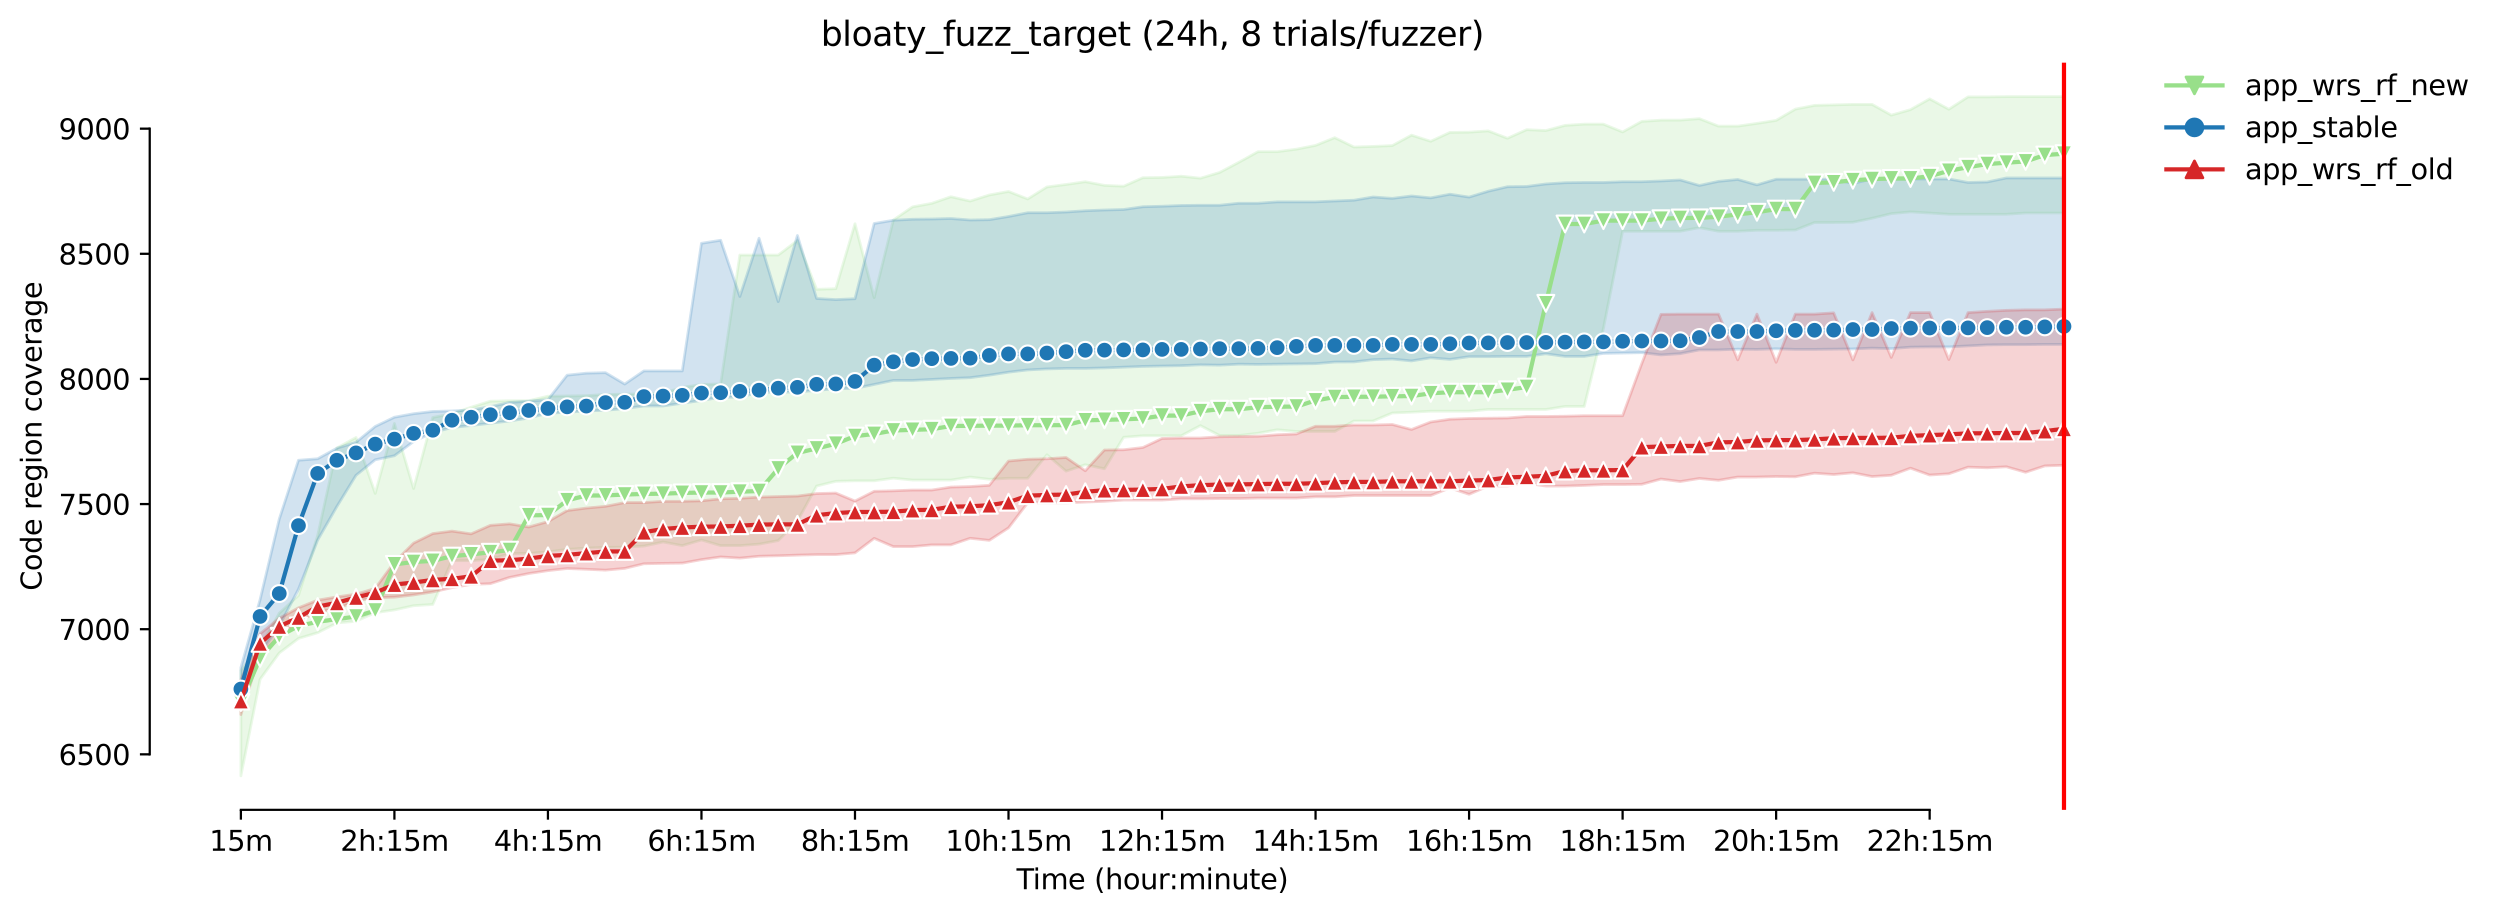 <?xml version="1.0" encoding="utf-8" standalone="no"?>
<!DOCTYPE svg PUBLIC "-//W3C//DTD SVG 1.1//EN"
  "http://www.w3.org/Graphics/SVG/1.1/DTD/svg11.dtd">
<svg height="325.986pt" version="1.1" viewBox="0 0 890.392 325.986" width="890.392pt" xmlns="http://www.w3.org/2000/svg" xmlns:xlink="http://www.w3.org/1999/xlink">
 <defs>
  <style type="text/css">*{stroke-linecap:butt;stroke-linejoin:round;}</style>
 </defs>
 <g id="figure_1">
  <g id="patch_1">
   <path d="M 0 325.986 
L 890.392 325.986 
L 890.392 0 
L 0 0 
z
" style="fill:#ffffff;"/>
  </g>
  <g id="axes_1">
   <g id="patch_2">
    <path d="M 53.328 288.43 
L 767.568 288.43 
L 767.568 22.318 
L 53.328 22.318 
z
" style="fill:#ffffff;"/>
   </g>
   <g id="PolyCollection_1">
    <defs>
     <path d="M 85.794 -87.271 
L 85.794 -49.652 
L 92.628 -84.062 
L 99.463 -93.422 
L 106.298 -98.592 
L 113.133 -100.642 
L 119.968 -104.118 
L 126.803 -104.742 
L 133.637 -107.773 
L 140.472 -108.753 
L 147.307 -110.268 
L 154.142 -110.714 
L 160.977 -126.313 
L 167.812 -126.313 
L 174.646 -126.759 
L 181.481 -128.809 
L 188.316 -128.898 
L 195.151 -129.433 
L 201.986 -130.324 
L 208.821 -130.77 
L 215.655 -131.037 
L 222.49 -131.126 
L 229.325 -131.483 
L 236.16 -132.954 
L 242.995 -131.661 
L 249.83 -133.667 
L 256.664 -131.661 
L 263.499 -131.661 
L 270.334 -132.196 
L 277.169 -133.444 
L 284.004 -140.397 
L 290.839 -152.876 
L 297.673 -154.569 
L 304.508 -154.748 
L 311.343 -154.748 
L 318.178 -155.684 
L 325.013 -155.015 
L 331.848 -155.015 
L 338.682 -155.015 
L 345.517 -156.085 
L 352.352 -155.282 
L 359.187 -155.639 
L 366.022 -155.639 
L 372.857 -164.018 
L 379.691 -158.179 
L 386.526 -160.48 
L 393.361 -159.026 
L 400.196 -170.257 
L 407.031 -170.792 
L 413.866 -170.792 
L 420.7 -170.792 
L 427.535 -174.402 
L 434.37 -170.881 
L 441.205 -170.881 
L 448.04 -171.684 
L 454.875 -172.927 
L 461.709 -172.308 
L 468.544 -172.308 
L 475.379 -172.308 
L 482.214 -176.051 
L 489.049 -176.051 
L 495.884 -178.904 
L 502.718 -179.171 
L 509.553 -179.528 
L 516.388 -179.528 
L 523.223 -179.528 
L 530.058 -180.152 
L 536.893 -180.152 
L 543.727 -180.152 
L 550.562 -180.152 
L 557.397 -181.221 
L 564.232 -181.221 
L 571.067 -208.987 
L 577.902 -243.617 
L 584.736 -243.617 
L 591.571 -243.617 
L 598.406 -243.617 
L 605.241 -244.909 
L 612.076 -243.617 
L 618.911 -243.617 
L 625.745 -243.973 
L 632.58 -243.973 
L 639.415 -244.062 
L 646.25 -246.737 
L 653.085 -246.737 
L 659.92 -246.826 
L 666.754 -248.252 
L 673.589 -249.901 
L 680.424 -250.525 
L 687.259 -250.115 
L 694.094 -249.678 
L 700.929 -249.678 
L 707.763 -249.678 
L 714.598 -249.678 
L 721.433 -250.124 
L 728.268 -250.124 
L 735.103 -250.124 
L 735.103 -291.572 
L 735.103 -291.572 
L 728.268 -291.572 
L 721.433 -291.572 
L 714.598 -291.572 
L 707.763 -291.483 
L 700.929 -291.483 
L 694.094 -287.071 
L 687.259 -290.77 
L 680.424 -286.935 
L 673.589 -284.976 
L 666.754 -288.809 
L 659.92 -288.809 
L 653.085 -288.631 
L 646.25 -288.452 
L 639.415 -287.115 
L 632.58 -283.104 
L 625.745 -282.035 
L 618.911 -281.054 
L 612.076 -281.054 
L 605.241 -283.728 
L 598.406 -283.193 
L 591.571 -283.193 
L 584.736 -282.748 
L 577.902 -278.987 
L 571.067 -281.767 
L 564.232 -281.767 
L 557.397 -281.322 
L 550.562 -279.494 
L 543.727 -279.806 
L 536.893 -276.731 
L 530.058 -279.361 
L 523.223 -278.915 
L 516.388 -278.826 
L 509.553 -275.661 
L 502.718 -277.845 
L 495.884 -274.138 
L 489.049 -273.834 
L 482.214 -273.619 
L 475.379 -276.954 
L 468.544 -274.191 
L 461.709 -272.854 
L 454.875 -271.962 
L 448.04 -271.962 
L 441.205 -268.174 
L 434.37 -264.564 
L 427.535 -262.514 
L 420.7 -263.227 
L 413.866 -262.781 
L 407.031 -262.692 
L 400.196 -259.661 
L 393.361 -259.962 
L 386.526 -261.266 
L 379.691 -260.285 
L 372.857 -259.394 
L 366.022 -255.115 
L 359.187 -257.789 
L 352.352 -256.542 
L 345.517 -254.367 
L 338.682 -255.918 
L 331.848 -253.56 
L 325.013 -252.308 
L 318.178 -247.628 
L 311.343 -219.996 
L 304.508 -246.291 
L 297.673 -223.16 
L 290.839 -222.937 
L 284.004 -240.319 
L 277.169 -235.149 
L 270.334 -235.149 
L 263.499 -235.149 
L 256.664 -189.243 
L 249.83 -189.065 
L 242.995 -187.996 
L 236.16 -185.945 
L 229.325 -185.767 
L 222.49 -185.589 
L 215.655 -185.5 
L 208.821 -185.054 
L 201.986 -184.965 
L 195.151 -184.876 
L 188.316 -183.271 
L 181.481 -183.271 
L 174.646 -183.093 
L 167.812 -180.954 
L 160.977 -178.636 
L 154.142 -177.299 
L 147.307 -151.984 
L 140.472 -175.16 
L 133.637 -150.254 
L 126.803 -170.168 
L 119.968 -166.425 
L 113.133 -135.227 
L 106.298 -113.923 
L 99.463 -107.594 
L 92.628 -95.294 
L 85.794 -87.271 
z
" id="m2f81f4380f" style="stroke:#98df8a;stroke-opacity:0.2;"/>
    </defs>
    <g clip-path="url(#pf5c01f671c)">
     <use style="fill:#98df8a;fill-opacity:0.2;stroke:#98df8a;stroke-opacity:0.2;" x="0" xlink:href="#m2f81f4380f" y="325.986"/>
    </g>
   </g>
   <g id="PolyCollection_2">
    <defs>
     <path d="M 85.794 -88.209 
L 85.794 -76.486 
L 92.628 -93.154 
L 99.463 -103.071 
L 106.298 -116.104 
L 113.133 -133.622 
L 119.968 -145.567 
L 126.803 -156.709 
L 133.637 -162.235 
L 140.472 -163.661 
L 147.307 -168.742 
L 154.142 -171.951 
L 160.977 -173.734 
L 167.812 -174.447 
L 174.646 -175.249 
L 181.481 -176.051 
L 188.316 -177.121 
L 195.151 -178.814 
L 201.986 -179.171 
L 208.821 -179.617 
L 215.655 -179.884 
L 222.49 -180.46 
L 229.325 -181.399 
L 236.16 -181.399 
L 242.995 -182.38 
L 249.83 -183.36 
L 256.664 -184.519 
L 263.499 -184.519 
L 270.334 -186.302 
L 277.169 -186.302 
L 284.004 -186.391 
L 290.839 -186.97 
L 297.673 -187.55 
L 304.508 -187.639 
L 311.343 -189.065 
L 318.178 -190.491 
L 325.013 -190.491 
L 331.848 -190.848 
L 338.682 -191.204 
L 345.517 -191.472 
L 352.352 -192.363 
L 359.187 -193.433 
L 366.022 -194.235 
L 372.857 -194.592 
L 379.691 -194.77 
L 386.526 -194.77 
L 393.361 -194.948 
L 400.196 -195.216 
L 407.031 -195.483 
L 413.866 -195.616 
L 420.7 -195.75 
L 427.535 -196.059 
L 434.37 -195.929 
L 441.205 -196.285 
L 448.04 -196.196 
L 454.875 -196.285 
L 461.709 -196.374 
L 468.544 -196.464 
L 475.379 -197.043 
L 482.214 -197.087 
L 489.049 -197.89 
L 495.884 -198.104 
L 502.718 -197.444 
L 509.553 -198.548 
L 516.388 -197.979 
L 523.223 -198.959 
L 530.058 -198.959 
L 536.893 -199.048 
L 543.727 -199.048 
L 550.562 -199.984 
L 557.397 -199.048 
L 564.232 -199.048 
L 571.067 -200.118 
L 577.902 -200.252 
L 584.736 -200.386 
L 591.571 -199.583 
L 598.406 -200.029 
L 605.241 -201.366 
L 612.076 -201.366 
L 618.911 -201.633 
L 625.745 -201.544 
L 632.58 -201.767 
L 639.415 -201.544 
L 646.25 -201.544 
L 653.085 -201.633 
L 659.92 -201.723 
L 666.754 -201.99 
L 673.589 -201.812 
L 680.424 -202.347 
L 687.259 -202.436 
L 694.094 -202.436 
L 700.929 -202.792 
L 707.763 -203.149 
L 714.598 -203.238 
L 721.433 -203.238 
L 728.268 -203.327 
L 735.103 -203.327 
L 735.103 -262.603 
L 735.103 -262.603 
L 728.268 -262.603 
L 721.433 -262.603 
L 714.598 -262.603 
L 707.763 -261.177 
L 700.929 -260.998 
L 694.094 -262.246 
L 687.259 -262.246 
L 680.424 -262.246 
L 673.589 -262.246 
L 666.754 -262.246 
L 659.92 -260.642 
L 653.085 -262.157 
L 646.25 -262.157 
L 639.415 -262.157 
L 632.58 -262.157 
L 625.745 -260.148 
L 618.911 -262.068 
L 612.076 -261.4 
L 605.241 -259.929 
L 598.406 -261.89 
L 591.571 -261.533 
L 584.736 -261.266 
L 577.902 -261.266 
L 571.067 -260.998 
L 564.232 -260.998 
L 557.397 -260.909 
L 550.562 -260.464 
L 543.727 -259.572 
L 536.893 -259.483 
L 530.058 -257.879 
L 523.223 -255.784 
L 516.388 -256.809 
L 509.553 -255.517 
L 502.718 -256.185 
L 495.884 -255.338 
L 489.049 -255.828 
L 482.214 -254.676 
L 475.379 -254.402 
L 468.544 -254.096 
L 461.709 -254.09 
L 454.875 -254.09 
L 448.04 -253.6 
L 441.205 -253.6 
L 434.37 -252.887 
L 427.535 -252.887 
L 420.7 -252.798 
L 413.866 -252.53 
L 407.031 -252.352 
L 400.196 -251.372 
L 393.361 -251.193 
L 386.526 -250.926 
L 379.691 -250.48 
L 372.857 -250.213 
L 366.022 -250.213 
L 359.187 -248.876 
L 352.352 -247.746 
L 345.517 -247.628 
L 338.682 -248.163 
L 331.848 -247.984 
L 325.013 -247.895 
L 318.178 -247.539 
L 311.343 -246.38 
L 304.508 -219.592 
L 297.673 -219.282 
L 290.839 -219.684 
L 284.004 -242.101 
L 277.169 -218.565 
L 270.334 -241.121 
L 263.499 -220.397 
L 256.664 -240.408 
L 249.83 -239.338 
L 242.995 -193.879 
L 236.16 -193.879 
L 229.325 -193.879 
L 222.49 -189.199 
L 215.655 -193.255 
L 208.821 -193.076 
L 201.986 -192.363 
L 195.151 -183.628 
L 188.316 -183.093 
L 181.481 -182.65 
L 174.646 -181.132 
L 167.812 -179.973 
L 160.977 -179.617 
L 154.142 -179.438 
L 147.307 -178.636 
L 140.472 -177.388 
L 133.637 -174.09 
L 126.803 -168.475 
L 119.968 -166.335 
L 113.133 -162.592 
L 106.298 -162.057 
L 99.463 -141.11 
L 92.628 -112.408 
L 85.794 -88.209 
z
" id="mb11b3be86d" style="stroke:#1f77b4;stroke-opacity:0.2;"/>
    </defs>
    <g clip-path="url(#pf5c01f671c)">
     <use style="fill:#1f77b4;fill-opacity:0.2;stroke:#1f77b4;stroke-opacity:0.2;" x="0" xlink:href="#mb11b3be86d" y="325.986"/>
    </g>
   </g>
   <g id="PolyCollection_3">
    <defs>
     <path d="M 85.794 -83.835 
L 85.794 -71.494 
L 92.628 -93.243 
L 99.463 -98.948 
L 106.298 -104.653 
L 113.133 -108.073 
L 119.968 -109.11 
L 126.803 -111.962 
L 133.637 -113.101 
L 140.472 -113.299 
L 147.307 -114.101 
L 154.142 -115.171 
L 160.977 -116.686 
L 167.812 -117.845 
L 174.646 -118.112 
L 181.481 -120.341 
L 188.316 -121.723 
L 195.151 -122.748 
L 201.986 -123.505 
L 208.821 -123.238 
L 215.655 -122.926 
L 222.49 -123.55 
L 229.325 -125.199 
L 236.16 -125.333 
L 242.995 -125.422 
L 249.83 -126.67 
L 256.664 -127.632 
L 263.499 -127.204 
L 270.334 -127.873 
L 277.169 -128.047 
L 284.004 -128.274 
L 290.839 -128.452 
L 297.673 -128.452 
L 304.508 -129.076 
L 311.343 -134.246 
L 318.178 -131.305 
L 325.013 -131.305 
L 331.848 -131.929 
L 338.682 -131.929 
L 345.517 -134.275 
L 352.352 -133.533 
L 359.187 -137.981 
L 366.022 -146.904 
L 372.857 -146.904 
L 379.691 -146.904 
L 386.526 -147.171 
L 393.361 -147.438 
L 400.196 -147.884 
L 407.031 -147.884 
L 413.866 -147.884 
L 420.7 -148.33 
L 427.535 -148.33 
L 434.37 -148.419 
L 441.205 -148.419 
L 448.04 -148.597 
L 454.875 -148.597 
L 461.709 -148.597 
L 468.544 -149.043 
L 475.379 -149.043 
L 482.214 -149.489 
L 489.049 -149.489 
L 495.884 -149.489 
L 502.718 -149.489 
L 509.553 -149.489 
L 516.388 -152.207 
L 523.223 -149.934 
L 530.058 -152.876 
L 536.893 -152.919 
L 543.727 -153.88 
L 550.562 -152.876 
L 557.397 -152.876 
L 564.232 -153.099 
L 571.067 -153.411 
L 577.902 -153.411 
L 584.736 -153.5 
L 591.571 -155.372 
L 598.406 -154.48 
L 605.241 -155.578 
L 612.076 -154.926 
L 618.911 -156.085 
L 625.745 -156.085 
L 632.58 -156.263 
L 639.415 -156.174 
L 646.25 -157.466 
L 653.085 -156.976 
L 659.92 -157.6 
L 666.754 -156.263 
L 673.589 -156.709 
L 680.424 -159.249 
L 687.259 -156.798 
L 694.094 -157.243 
L 700.929 -159.606 
L 707.763 -159.383 
L 714.598 -159.739 
L 721.433 -157.778 
L 728.268 -160.051 
L 735.103 -160.274 
L 735.103 -215.895 
L 735.103 -215.895 
L 728.268 -215.628 
L 721.433 -215.628 
L 714.598 -215.45 
L 707.763 -215.093 
L 700.929 -214.647 
L 694.094 -197.934 
L 687.259 -214.647 
L 680.424 -214.647 
L 673.589 -198.7 
L 666.754 -214.647 
L 659.92 -197.801 
L 653.085 -214.558 
L 646.25 -214.113 
L 639.415 -214.113 
L 632.58 -196.954 
L 625.745 -214.113 
L 618.911 -197.817 
L 612.076 -214.113 
L 605.241 -214.113 
L 598.406 -214.113 
L 591.571 -214.023 
L 584.736 -196.508 
L 577.902 -177.923 
L 571.067 -177.923 
L 564.232 -177.923 
L 557.397 -177.745 
L 550.562 -177.656 
L 543.727 -177.656 
L 536.893 -177.121 
L 530.058 -177.032 
L 523.223 -176.943 
L 516.388 -176.675 
L 509.553 -175.695 
L 502.718 -173.022 
L 495.884 -174.803 
L 489.049 -174.625 
L 482.214 -174.625 
L 475.379 -174.179 
L 468.544 -174.179 
L 461.709 -171.416 
L 454.875 -171.149 
L 448.04 -170.614 
L 441.205 -170.525 
L 434.37 -170.436 
L 427.535 -169.99 
L 420.7 -169.99 
L 413.866 -169.812 
L 407.031 -166.603 
L 400.196 -165.801 
L 393.361 -165.711 
L 386.526 -158.323 
L 379.691 -163.037 
L 372.857 -162.592 
L 366.022 -162.413 
L 359.187 -161.789 
L 352.352 -153.143 
L 345.517 -152.697 
L 338.682 -152.519 
L 331.848 -151.45 
L 325.013 -151.45 
L 318.178 -151.182 
L 311.343 -151.004 
L 304.508 -147.528 
L 297.673 -150.38 
L 290.839 -150.202 
L 284.004 -149.31 
L 277.169 -149.132 
L 270.334 -148.954 
L 263.499 -148.508 
L 256.664 -148.33 
L 249.83 -147.617 
L 242.995 -147.438 
L 236.16 -147.438 
L 229.325 -146.993 
L 222.49 -146.993 
L 215.655 -145.656 
L 208.821 -145.032 
L 201.986 -144.14 
L 195.151 -140.218 
L 188.316 -138.289 
L 181.481 -139.416 
L 174.646 -138.881 
L 167.812 -135.851 
L 160.977 -136.831 
L 154.142 -135.94 
L 147.307 -132.553 
L 140.472 -125.778 
L 133.637 -116.419 
L 126.803 -114.369 
L 119.968 -113.388 
L 113.133 -112.229 
L 106.298 -109.511 
L 99.463 -105.768 
L 92.628 -100.285 
L 85.794 -83.835 
z
" id="m8b806a038d" style="stroke:#d62728;stroke-opacity:0.2;"/>
    </defs>
    <g clip-path="url(#pf5c01f671c)">
     <use style="fill:#d62728;fill-opacity:0.2;stroke:#d62728;stroke-opacity:0.2;" x="0" xlink:href="#m8b806a038d" y="325.986"/>
    </g>
   </g>
   <g id="matplotlib.axis_1">
    <g id="xtick_1">
     <g id="line2d_1">
      <defs>
       <path d="M 0 0 
L 0 3.5 
" id="mc368659dae" style="stroke:#000000;stroke-width:0.8;"/>
      </defs>
      <g>
       <use style="stroke:#000000;stroke-width:0.8;" x="85.794" xlink:href="#mc368659dae" y="288.43"/>
      </g>
     </g>
     <g id="text_1">
      <!-- 15m -->
      <g transform="translate(74.561 303.029)scale(0.1 -0.1)">
       <defs>
        <path d="M 794 531 
L 1825 531 
L 1825 4091 
L 703 3866 
L 703 4441 
L 1819 4666 
L 2450 4666 
L 2450 531 
L 3481 531 
L 3481 0 
L 794 0 
L 794 531 
z
" id="DejaVuSans-31" transform="scale(0.016)"/>
        <path d="M 691 4666 
L 3169 4666 
L 3169 4134 
L 1269 4134 
L 1269 2991 
Q 1406 3038 1543 3061 
Q 1681 3084 1819 3084 
Q 2600 3084 3056 2656 
Q 3513 2228 3513 1497 
Q 3513 744 3044 326 
Q 2575 -91 1722 -91 
Q 1428 -91 1123 -41 
Q 819 9 494 109 
L 494 744 
Q 775 591 1075 516 
Q 1375 441 1709 441 
Q 2250 441 2565 725 
Q 2881 1009 2881 1497 
Q 2881 1984 2565 2268 
Q 2250 2553 1709 2553 
Q 1456 2553 1204 2497 
Q 953 2441 691 2322 
L 691 4666 
z
" id="DejaVuSans-35" transform="scale(0.016)"/>
        <path d="M 3328 2828 
Q 3544 3216 3844 3400 
Q 4144 3584 4550 3584 
Q 5097 3584 5394 3201 
Q 5691 2819 5691 2113 
L 5691 0 
L 5113 0 
L 5113 2094 
Q 5113 2597 4934 2840 
Q 4756 3084 4391 3084 
Q 3944 3084 3684 2787 
Q 3425 2491 3425 1978 
L 3425 0 
L 2847 0 
L 2847 2094 
Q 2847 2600 2669 2842 
Q 2491 3084 2119 3084 
Q 1678 3084 1418 2786 
Q 1159 2488 1159 1978 
L 1159 0 
L 581 0 
L 581 3500 
L 1159 3500 
L 1159 2956 
Q 1356 3278 1631 3431 
Q 1906 3584 2284 3584 
Q 2666 3584 2933 3390 
Q 3200 3197 3328 2828 
z
" id="DejaVuSans-6d" transform="scale(0.016)"/>
       </defs>
       <use xlink:href="#DejaVuSans-31"/>
       <use x="63.623" xlink:href="#DejaVuSans-35"/>
       <use x="127.246" xlink:href="#DejaVuSans-6d"/>
      </g>
     </g>
    </g>
    <g id="xtick_2">
     <g id="line2d_2">
      <g>
       <use style="stroke:#000000;stroke-width:0.8;" x="140.472" xlink:href="#mc368659dae" y="288.43"/>
      </g>
     </g>
     <g id="text_2">
      <!-- 2h:15m -->
      <g transform="translate(121.205 303.029)scale(0.1 -0.1)">
       <defs>
        <path d="M 1228 531 
L 3431 531 
L 3431 0 
L 469 0 
L 469 531 
Q 828 903 1448 1529 
Q 2069 2156 2228 2338 
Q 2531 2678 2651 2914 
Q 2772 3150 2772 3378 
Q 2772 3750 2511 3984 
Q 2250 4219 1831 4219 
Q 1534 4219 1204 4116 
Q 875 4013 500 3803 
L 500 4441 
Q 881 4594 1212 4672 
Q 1544 4750 1819 4750 
Q 2544 4750 2975 4387 
Q 3406 4025 3406 3419 
Q 3406 3131 3298 2873 
Q 3191 2616 2906 2266 
Q 2828 2175 2409 1742 
Q 1991 1309 1228 531 
z
" id="DejaVuSans-32" transform="scale(0.016)"/>
        <path d="M 3513 2113 
L 3513 0 
L 2938 0 
L 2938 2094 
Q 2938 2591 2744 2837 
Q 2550 3084 2163 3084 
Q 1697 3084 1428 2787 
Q 1159 2491 1159 1978 
L 1159 0 
L 581 0 
L 581 4863 
L 1159 4863 
L 1159 2956 
Q 1366 3272 1645 3428 
Q 1925 3584 2291 3584 
Q 2894 3584 3203 3211 
Q 3513 2838 3513 2113 
z
" id="DejaVuSans-68" transform="scale(0.016)"/>
        <path d="M 750 794 
L 1409 794 
L 1409 0 
L 750 0 
L 750 794 
z
M 750 3309 
L 1409 3309 
L 1409 2516 
L 750 2516 
L 750 3309 
z
" id="DejaVuSans-3a" transform="scale(0.016)"/>
       </defs>
       <use xlink:href="#DejaVuSans-32"/>
       <use x="63.623" xlink:href="#DejaVuSans-68"/>
       <use x="127.002" xlink:href="#DejaVuSans-3a"/>
       <use x="160.693" xlink:href="#DejaVuSans-31"/>
       <use x="224.316" xlink:href="#DejaVuSans-35"/>
       <use x="287.939" xlink:href="#DejaVuSans-6d"/>
      </g>
     </g>
    </g>
    <g id="xtick_3">
     <g id="line2d_3">
      <g>
       <use style="stroke:#000000;stroke-width:0.8;" x="195.151" xlink:href="#mc368659dae" y="288.43"/>
      </g>
     </g>
     <g id="text_3">
      <!-- 4h:15m -->
      <g transform="translate(175.884 303.029)scale(0.1 -0.1)">
       <defs>
        <path d="M 2419 4116 
L 825 1625 
L 2419 1625 
L 2419 4116 
z
M 2253 4666 
L 3047 4666 
L 3047 1625 
L 3713 1625 
L 3713 1100 
L 3047 1100 
L 3047 0 
L 2419 0 
L 2419 1100 
L 313 1100 
L 313 1709 
L 2253 4666 
z
" id="DejaVuSans-34" transform="scale(0.016)"/>
       </defs>
       <use xlink:href="#DejaVuSans-34"/>
       <use x="63.623" xlink:href="#DejaVuSans-68"/>
       <use x="127.002" xlink:href="#DejaVuSans-3a"/>
       <use x="160.693" xlink:href="#DejaVuSans-31"/>
       <use x="224.316" xlink:href="#DejaVuSans-35"/>
       <use x="287.939" xlink:href="#DejaVuSans-6d"/>
      </g>
     </g>
    </g>
    <g id="xtick_4">
     <g id="line2d_4">
      <g>
       <use style="stroke:#000000;stroke-width:0.8;" x="249.83" xlink:href="#mc368659dae" y="288.43"/>
      </g>
     </g>
     <g id="text_4">
      <!-- 6h:15m -->
      <g transform="translate(230.562 303.029)scale(0.1 -0.1)">
       <defs>
        <path d="M 2113 2584 
Q 1688 2584 1439 2293 
Q 1191 2003 1191 1497 
Q 1191 994 1439 701 
Q 1688 409 2113 409 
Q 2538 409 2786 701 
Q 3034 994 3034 1497 
Q 3034 2003 2786 2293 
Q 2538 2584 2113 2584 
z
M 3366 4563 
L 3366 3988 
Q 3128 4100 2886 4159 
Q 2644 4219 2406 4219 
Q 1781 4219 1451 3797 
Q 1122 3375 1075 2522 
Q 1259 2794 1537 2939 
Q 1816 3084 2150 3084 
Q 2853 3084 3261 2657 
Q 3669 2231 3669 1497 
Q 3669 778 3244 343 
Q 2819 -91 2113 -91 
Q 1303 -91 875 529 
Q 447 1150 447 2328 
Q 447 3434 972 4092 
Q 1497 4750 2381 4750 
Q 2619 4750 2861 4703 
Q 3103 4656 3366 4563 
z
" id="DejaVuSans-36" transform="scale(0.016)"/>
       </defs>
       <use xlink:href="#DejaVuSans-36"/>
       <use x="63.623" xlink:href="#DejaVuSans-68"/>
       <use x="127.002" xlink:href="#DejaVuSans-3a"/>
       <use x="160.693" xlink:href="#DejaVuSans-31"/>
       <use x="224.316" xlink:href="#DejaVuSans-35"/>
       <use x="287.939" xlink:href="#DejaVuSans-6d"/>
      </g>
     </g>
    </g>
    <g id="xtick_5">
     <g id="line2d_5">
      <g>
       <use style="stroke:#000000;stroke-width:0.8;" x="304.508" xlink:href="#mc368659dae" y="288.43"/>
      </g>
     </g>
     <g id="text_5">
      <!-- 8h:15m -->
      <g transform="translate(285.241 303.029)scale(0.1 -0.1)">
       <defs>
        <path d="M 2034 2216 
Q 1584 2216 1326 1975 
Q 1069 1734 1069 1313 
Q 1069 891 1326 650 
Q 1584 409 2034 409 
Q 2484 409 2743 651 
Q 3003 894 3003 1313 
Q 3003 1734 2745 1975 
Q 2488 2216 2034 2216 
z
M 1403 2484 
Q 997 2584 770 2862 
Q 544 3141 544 3541 
Q 544 4100 942 4425 
Q 1341 4750 2034 4750 
Q 2731 4750 3128 4425 
Q 3525 4100 3525 3541 
Q 3525 3141 3298 2862 
Q 3072 2584 2669 2484 
Q 3125 2378 3379 2068 
Q 3634 1759 3634 1313 
Q 3634 634 3220 271 
Q 2806 -91 2034 -91 
Q 1263 -91 848 271 
Q 434 634 434 1313 
Q 434 1759 690 2068 
Q 947 2378 1403 2484 
z
M 1172 3481 
Q 1172 3119 1398 2916 
Q 1625 2713 2034 2713 
Q 2441 2713 2670 2916 
Q 2900 3119 2900 3481 
Q 2900 3844 2670 4047 
Q 2441 4250 2034 4250 
Q 1625 4250 1398 4047 
Q 1172 3844 1172 3481 
z
" id="DejaVuSans-38" transform="scale(0.016)"/>
       </defs>
       <use xlink:href="#DejaVuSans-38"/>
       <use x="63.623" xlink:href="#DejaVuSans-68"/>
       <use x="127.002" xlink:href="#DejaVuSans-3a"/>
       <use x="160.693" xlink:href="#DejaVuSans-31"/>
       <use x="224.316" xlink:href="#DejaVuSans-35"/>
       <use x="287.939" xlink:href="#DejaVuSans-6d"/>
      </g>
     </g>
    </g>
    <g id="xtick_6">
     <g id="line2d_6">
      <g>
       <use style="stroke:#000000;stroke-width:0.8;" x="359.187" xlink:href="#mc368659dae" y="288.43"/>
      </g>
     </g>
     <g id="text_6">
      <!-- 10h:15m -->
      <g transform="translate(336.738 303.029)scale(0.1 -0.1)">
       <defs>
        <path d="M 2034 4250 
Q 1547 4250 1301 3770 
Q 1056 3291 1056 2328 
Q 1056 1369 1301 889 
Q 1547 409 2034 409 
Q 2525 409 2770 889 
Q 3016 1369 3016 2328 
Q 3016 3291 2770 3770 
Q 2525 4250 2034 4250 
z
M 2034 4750 
Q 2819 4750 3233 4129 
Q 3647 3509 3647 2328 
Q 3647 1150 3233 529 
Q 2819 -91 2034 -91 
Q 1250 -91 836 529 
Q 422 1150 422 2328 
Q 422 3509 836 4129 
Q 1250 4750 2034 4750 
z
" id="DejaVuSans-30" transform="scale(0.016)"/>
       </defs>
       <use xlink:href="#DejaVuSans-31"/>
       <use x="63.623" xlink:href="#DejaVuSans-30"/>
       <use x="127.246" xlink:href="#DejaVuSans-68"/>
       <use x="190.625" xlink:href="#DejaVuSans-3a"/>
       <use x="224.316" xlink:href="#DejaVuSans-31"/>
       <use x="287.939" xlink:href="#DejaVuSans-35"/>
       <use x="351.562" xlink:href="#DejaVuSans-6d"/>
      </g>
     </g>
    </g>
    <g id="xtick_7">
     <g id="line2d_7">
      <g>
       <use style="stroke:#000000;stroke-width:0.8;" x="413.866" xlink:href="#mc368659dae" y="288.43"/>
      </g>
     </g>
     <g id="text_7">
      <!-- 12h:15m -->
      <g transform="translate(391.417 303.029)scale(0.1 -0.1)">
       <use xlink:href="#DejaVuSans-31"/>
       <use x="63.623" xlink:href="#DejaVuSans-32"/>
       <use x="127.246" xlink:href="#DejaVuSans-68"/>
       <use x="190.625" xlink:href="#DejaVuSans-3a"/>
       <use x="224.316" xlink:href="#DejaVuSans-31"/>
       <use x="287.939" xlink:href="#DejaVuSans-35"/>
       <use x="351.562" xlink:href="#DejaVuSans-6d"/>
      </g>
     </g>
    </g>
    <g id="xtick_8">
     <g id="line2d_8">
      <g>
       <use style="stroke:#000000;stroke-width:0.8;" x="468.544" xlink:href="#mc368659dae" y="288.43"/>
      </g>
     </g>
     <g id="text_8">
      <!-- 14h:15m -->
      <g transform="translate(446.096 303.029)scale(0.1 -0.1)">
       <use xlink:href="#DejaVuSans-31"/>
       <use x="63.623" xlink:href="#DejaVuSans-34"/>
       <use x="127.246" xlink:href="#DejaVuSans-68"/>
       <use x="190.625" xlink:href="#DejaVuSans-3a"/>
       <use x="224.316" xlink:href="#DejaVuSans-31"/>
       <use x="287.939" xlink:href="#DejaVuSans-35"/>
       <use x="351.562" xlink:href="#DejaVuSans-6d"/>
      </g>
     </g>
    </g>
    <g id="xtick_9">
     <g id="line2d_9">
      <g>
       <use style="stroke:#000000;stroke-width:0.8;" x="523.223" xlink:href="#mc368659dae" y="288.43"/>
      </g>
     </g>
     <g id="text_9">
      <!-- 16h:15m -->
      <g transform="translate(500.774 303.029)scale(0.1 -0.1)">
       <use xlink:href="#DejaVuSans-31"/>
       <use x="63.623" xlink:href="#DejaVuSans-36"/>
       <use x="127.246" xlink:href="#DejaVuSans-68"/>
       <use x="190.625" xlink:href="#DejaVuSans-3a"/>
       <use x="224.316" xlink:href="#DejaVuSans-31"/>
       <use x="287.939" xlink:href="#DejaVuSans-35"/>
       <use x="351.562" xlink:href="#DejaVuSans-6d"/>
      </g>
     </g>
    </g>
    <g id="xtick_10">
     <g id="line2d_10">
      <g>
       <use style="stroke:#000000;stroke-width:0.8;" x="577.902" xlink:href="#mc368659dae" y="288.43"/>
      </g>
     </g>
     <g id="text_10">
      <!-- 18h:15m -->
      <g transform="translate(555.453 303.029)scale(0.1 -0.1)">
       <use xlink:href="#DejaVuSans-31"/>
       <use x="63.623" xlink:href="#DejaVuSans-38"/>
       <use x="127.246" xlink:href="#DejaVuSans-68"/>
       <use x="190.625" xlink:href="#DejaVuSans-3a"/>
       <use x="224.316" xlink:href="#DejaVuSans-31"/>
       <use x="287.939" xlink:href="#DejaVuSans-35"/>
       <use x="351.562" xlink:href="#DejaVuSans-6d"/>
      </g>
     </g>
    </g>
    <g id="xtick_11">
     <g id="line2d_11">
      <g>
       <use style="stroke:#000000;stroke-width:0.8;" x="632.58" xlink:href="#mc368659dae" y="288.43"/>
      </g>
     </g>
     <g id="text_11">
      <!-- 20h:15m -->
      <g transform="translate(610.132 303.029)scale(0.1 -0.1)">
       <use xlink:href="#DejaVuSans-32"/>
       <use x="63.623" xlink:href="#DejaVuSans-30"/>
       <use x="127.246" xlink:href="#DejaVuSans-68"/>
       <use x="190.625" xlink:href="#DejaVuSans-3a"/>
       <use x="224.316" xlink:href="#DejaVuSans-31"/>
       <use x="287.939" xlink:href="#DejaVuSans-35"/>
       <use x="351.562" xlink:href="#DejaVuSans-6d"/>
      </g>
     </g>
    </g>
    <g id="xtick_12">
     <g id="line2d_12">
      <g>
       <use style="stroke:#000000;stroke-width:0.8;" x="687.259" xlink:href="#mc368659dae" y="288.43"/>
      </g>
     </g>
     <g id="text_12">
      <!-- 22h:15m -->
      <g transform="translate(664.81 303.029)scale(0.1 -0.1)">
       <use xlink:href="#DejaVuSans-32"/>
       <use x="63.623" xlink:href="#DejaVuSans-32"/>
       <use x="127.246" xlink:href="#DejaVuSans-68"/>
       <use x="190.625" xlink:href="#DejaVuSans-3a"/>
       <use x="224.316" xlink:href="#DejaVuSans-31"/>
       <use x="287.939" xlink:href="#DejaVuSans-35"/>
       <use x="351.562" xlink:href="#DejaVuSans-6d"/>
      </g>
     </g>
    </g>
    <g id="text_13">
     <!-- Time (hour:minute) -->
     <g transform="translate(362.041 316.707)scale(0.1 -0.1)">
      <defs>
       <path d="M -19 4666 
L 3928 4666 
L 3928 4134 
L 2272 4134 
L 2272 0 
L 1638 0 
L 1638 4134 
L -19 4134 
L -19 4666 
z
" id="DejaVuSans-54" transform="scale(0.016)"/>
       <path d="M 603 3500 
L 1178 3500 
L 1178 0 
L 603 0 
L 603 3500 
z
M 603 4863 
L 1178 4863 
L 1178 4134 
L 603 4134 
L 603 4863 
z
" id="DejaVuSans-69" transform="scale(0.016)"/>
       <path d="M 3597 1894 
L 3597 1613 
L 953 1613 
Q 991 1019 1311 708 
Q 1631 397 2203 397 
Q 2534 397 2845 478 
Q 3156 559 3463 722 
L 3463 178 
Q 3153 47 2828 -22 
Q 2503 -91 2169 -91 
Q 1331 -91 842 396 
Q 353 884 353 1716 
Q 353 2575 817 3079 
Q 1281 3584 2069 3584 
Q 2775 3584 3186 3129 
Q 3597 2675 3597 1894 
z
M 3022 2063 
Q 3016 2534 2758 2815 
Q 2500 3097 2075 3097 
Q 1594 3097 1305 2825 
Q 1016 2553 972 2059 
L 3022 2063 
z
" id="DejaVuSans-65" transform="scale(0.016)"/>
       <path id="DejaVuSans-20" transform="scale(0.016)"/>
       <path d="M 1984 4856 
Q 1566 4138 1362 3434 
Q 1159 2731 1159 2009 
Q 1159 1288 1364 580 
Q 1569 -128 1984 -844 
L 1484 -844 
Q 1016 -109 783 600 
Q 550 1309 550 2009 
Q 550 2706 781 3412 
Q 1013 4119 1484 4856 
L 1984 4856 
z
" id="DejaVuSans-28" transform="scale(0.016)"/>
       <path d="M 1959 3097 
Q 1497 3097 1228 2736 
Q 959 2375 959 1747 
Q 959 1119 1226 758 
Q 1494 397 1959 397 
Q 2419 397 2687 759 
Q 2956 1122 2956 1747 
Q 2956 2369 2687 2733 
Q 2419 3097 1959 3097 
z
M 1959 3584 
Q 2709 3584 3137 3096 
Q 3566 2609 3566 1747 
Q 3566 888 3137 398 
Q 2709 -91 1959 -91 
Q 1206 -91 779 398 
Q 353 888 353 1747 
Q 353 2609 779 3096 
Q 1206 3584 1959 3584 
z
" id="DejaVuSans-6f" transform="scale(0.016)"/>
       <path d="M 544 1381 
L 544 3500 
L 1119 3500 
L 1119 1403 
Q 1119 906 1312 657 
Q 1506 409 1894 409 
Q 2359 409 2629 706 
Q 2900 1003 2900 1516 
L 2900 3500 
L 3475 3500 
L 3475 0 
L 2900 0 
L 2900 538 
Q 2691 219 2414 64 
Q 2138 -91 1772 -91 
Q 1169 -91 856 284 
Q 544 659 544 1381 
z
M 1991 3584 
L 1991 3584 
z
" id="DejaVuSans-75" transform="scale(0.016)"/>
       <path d="M 2631 2963 
Q 2534 3019 2420 3045 
Q 2306 3072 2169 3072 
Q 1681 3072 1420 2755 
Q 1159 2438 1159 1844 
L 1159 0 
L 581 0 
L 581 3500 
L 1159 3500 
L 1159 2956 
Q 1341 3275 1631 3429 
Q 1922 3584 2338 3584 
Q 2397 3584 2469 3576 
Q 2541 3569 2628 3553 
L 2631 2963 
z
" id="DejaVuSans-72" transform="scale(0.016)"/>
       <path d="M 3513 2113 
L 3513 0 
L 2938 0 
L 2938 2094 
Q 2938 2591 2744 2837 
Q 2550 3084 2163 3084 
Q 1697 3084 1428 2787 
Q 1159 2491 1159 1978 
L 1159 0 
L 581 0 
L 581 3500 
L 1159 3500 
L 1159 2956 
Q 1366 3272 1645 3428 
Q 1925 3584 2291 3584 
Q 2894 3584 3203 3211 
Q 3513 2838 3513 2113 
z
" id="DejaVuSans-6e" transform="scale(0.016)"/>
       <path d="M 1172 4494 
L 1172 3500 
L 2356 3500 
L 2356 3053 
L 1172 3053 
L 1172 1153 
Q 1172 725 1289 603 
Q 1406 481 1766 481 
L 2356 481 
L 2356 0 
L 1766 0 
Q 1100 0 847 248 
Q 594 497 594 1153 
L 594 3053 
L 172 3053 
L 172 3500 
L 594 3500 
L 594 4494 
L 1172 4494 
z
" id="DejaVuSans-74" transform="scale(0.016)"/>
       <path d="M 513 4856 
L 1013 4856 
Q 1481 4119 1714 3412 
Q 1947 2706 1947 2009 
Q 1947 1309 1714 600 
Q 1481 -109 1013 -844 
L 513 -844 
Q 928 -128 1133 580 
Q 1338 1288 1338 2009 
Q 1338 2731 1133 3434 
Q 928 4138 513 4856 
z
" id="DejaVuSans-29" transform="scale(0.016)"/>
      </defs>
      <use xlink:href="#DejaVuSans-54"/>
      <use x="57.959" xlink:href="#DejaVuSans-69"/>
      <use x="85.742" xlink:href="#DejaVuSans-6d"/>
      <use x="183.154" xlink:href="#DejaVuSans-65"/>
      <use x="244.678" xlink:href="#DejaVuSans-20"/>
      <use x="276.465" xlink:href="#DejaVuSans-28"/>
      <use x="315.479" xlink:href="#DejaVuSans-68"/>
      <use x="378.857" xlink:href="#DejaVuSans-6f"/>
      <use x="440.039" xlink:href="#DejaVuSans-75"/>
      <use x="503.418" xlink:href="#DejaVuSans-72"/>
      <use x="542.781" xlink:href="#DejaVuSans-3a"/>
      <use x="576.473" xlink:href="#DejaVuSans-6d"/>
      <use x="673.885" xlink:href="#DejaVuSans-69"/>
      <use x="701.668" xlink:href="#DejaVuSans-6e"/>
      <use x="765.047" xlink:href="#DejaVuSans-75"/>
      <use x="828.426" xlink:href="#DejaVuSans-74"/>
      <use x="867.635" xlink:href="#DejaVuSans-65"/>
      <use x="929.158" xlink:href="#DejaVuSans-29"/>
     </g>
    </g>
   </g>
   <g id="matplotlib.axis_2">
    <g id="ytick_1">
     <g id="line2d_13">
      <defs>
       <path d="M 0 0 
L -3.5 0 
" id="m38a44193af" style="stroke:#000000;stroke-width:0.8;"/>
      </defs>
      <g>
       <use style="stroke:#000000;stroke-width:0.8;" x="53.328" xlink:href="#m38a44193af" y="268.665"/>
      </g>
     </g>
     <g id="text_14">
      <!-- 6500 -->
      <g transform="translate(20.878 272.464)scale(0.1 -0.1)">
       <use xlink:href="#DejaVuSans-36"/>
       <use x="63.623" xlink:href="#DejaVuSans-35"/>
       <use x="127.246" xlink:href="#DejaVuSans-30"/>
       <use x="190.869" xlink:href="#DejaVuSans-30"/>
      </g>
     </g>
    </g>
    <g id="ytick_2">
     <g id="line2d_14">
      <g>
       <use style="stroke:#000000;stroke-width:0.8;" x="53.328" xlink:href="#m38a44193af" y="224.097"/>
      </g>
     </g>
     <g id="text_15">
      <!-- 7000 -->
      <g transform="translate(20.878 227.896)scale(0.1 -0.1)">
       <defs>
        <path d="M 525 4666 
L 3525 4666 
L 3525 4397 
L 1831 0 
L 1172 0 
L 2766 4134 
L 525 4134 
L 525 4666 
z
" id="DejaVuSans-37" transform="scale(0.016)"/>
       </defs>
       <use xlink:href="#DejaVuSans-37"/>
       <use x="63.623" xlink:href="#DejaVuSans-30"/>
       <use x="127.246" xlink:href="#DejaVuSans-30"/>
       <use x="190.869" xlink:href="#DejaVuSans-30"/>
      </g>
     </g>
    </g>
    <g id="ytick_3">
     <g id="line2d_15">
      <g>
       <use style="stroke:#000000;stroke-width:0.8;" x="53.328" xlink:href="#m38a44193af" y="179.528"/>
      </g>
     </g>
     <g id="text_16">
      <!-- 7500 -->
      <g transform="translate(20.878 183.328)scale(0.1 -0.1)">
       <use xlink:href="#DejaVuSans-37"/>
       <use x="63.623" xlink:href="#DejaVuSans-35"/>
       <use x="127.246" xlink:href="#DejaVuSans-30"/>
       <use x="190.869" xlink:href="#DejaVuSans-30"/>
      </g>
     </g>
    </g>
    <g id="ytick_4">
     <g id="line2d_16">
      <g>
       <use style="stroke:#000000;stroke-width:0.8;" x="53.328" xlink:href="#m38a44193af" y="134.96"/>
      </g>
     </g>
     <g id="text_17">
      <!-- 8000 -->
      <g transform="translate(20.878 138.759)scale(0.1 -0.1)">
       <use xlink:href="#DejaVuSans-38"/>
       <use x="63.623" xlink:href="#DejaVuSans-30"/>
       <use x="127.246" xlink:href="#DejaVuSans-30"/>
       <use x="190.869" xlink:href="#DejaVuSans-30"/>
      </g>
     </g>
    </g>
    <g id="ytick_5">
     <g id="line2d_17">
      <g>
       <use style="stroke:#000000;stroke-width:0.8;" x="53.328" xlink:href="#m38a44193af" y="90.392"/>
      </g>
     </g>
     <g id="text_18">
      <!-- 8500 -->
      <g transform="translate(20.878 94.191)scale(0.1 -0.1)">
       <use xlink:href="#DejaVuSans-38"/>
       <use x="63.623" xlink:href="#DejaVuSans-35"/>
       <use x="127.246" xlink:href="#DejaVuSans-30"/>
       <use x="190.869" xlink:href="#DejaVuSans-30"/>
      </g>
     </g>
    </g>
    <g id="ytick_6">
     <g id="line2d_18">
      <g>
       <use style="stroke:#000000;stroke-width:0.8;" x="53.328" xlink:href="#m38a44193af" y="45.824"/>
      </g>
     </g>
     <g id="text_19">
      <!-- 9000 -->
      <g transform="translate(20.878 49.623)scale(0.1 -0.1)">
       <defs>
        <path d="M 703 97 
L 703 672 
Q 941 559 1184 500 
Q 1428 441 1663 441 
Q 2288 441 2617 861 
Q 2947 1281 2994 2138 
Q 2813 1869 2534 1725 
Q 2256 1581 1919 1581 
Q 1219 1581 811 2004 
Q 403 2428 403 3163 
Q 403 3881 828 4315 
Q 1253 4750 1959 4750 
Q 2769 4750 3195 4129 
Q 3622 3509 3622 2328 
Q 3622 1225 3098 567 
Q 2575 -91 1691 -91 
Q 1453 -91 1209 -44 
Q 966 3 703 97 
z
M 1959 2075 
Q 2384 2075 2632 2365 
Q 2881 2656 2881 3163 
Q 2881 3666 2632 3958 
Q 2384 4250 1959 4250 
Q 1534 4250 1286 3958 
Q 1038 3666 1038 3163 
Q 1038 2656 1286 2365 
Q 1534 2075 1959 2075 
z
" id="DejaVuSans-39" transform="scale(0.016)"/>
       </defs>
       <use xlink:href="#DejaVuSans-39"/>
       <use x="63.623" xlink:href="#DejaVuSans-30"/>
       <use x="127.246" xlink:href="#DejaVuSans-30"/>
       <use x="190.869" xlink:href="#DejaVuSans-30"/>
      </g>
     </g>
    </g>
    <g id="text_20">
     <!-- Code region coverage -->
     <g transform="translate(14.798 210.38)rotate(-90)scale(0.1 -0.1)">
      <defs>
       <path d="M 4122 4306 
L 4122 3641 
Q 3803 3938 3442 4084 
Q 3081 4231 2675 4231 
Q 1875 4231 1450 3742 
Q 1025 3253 1025 2328 
Q 1025 1406 1450 917 
Q 1875 428 2675 428 
Q 3081 428 3442 575 
Q 3803 722 4122 1019 
L 4122 359 
Q 3791 134 3420 21 
Q 3050 -91 2638 -91 
Q 1578 -91 968 557 
Q 359 1206 359 2328 
Q 359 3453 968 4101 
Q 1578 4750 2638 4750 
Q 3056 4750 3426 4639 
Q 3797 4528 4122 4306 
z
" id="DejaVuSans-43" transform="scale(0.016)"/>
       <path d="M 2906 2969 
L 2906 4863 
L 3481 4863 
L 3481 0 
L 2906 0 
L 2906 525 
Q 2725 213 2448 61 
Q 2172 -91 1784 -91 
Q 1150 -91 751 415 
Q 353 922 353 1747 
Q 353 2572 751 3078 
Q 1150 3584 1784 3584 
Q 2172 3584 2448 3432 
Q 2725 3281 2906 2969 
z
M 947 1747 
Q 947 1113 1208 752 
Q 1469 391 1925 391 
Q 2381 391 2643 752 
Q 2906 1113 2906 1747 
Q 2906 2381 2643 2742 
Q 2381 3103 1925 3103 
Q 1469 3103 1208 2742 
Q 947 2381 947 1747 
z
" id="DejaVuSans-64" transform="scale(0.016)"/>
       <path d="M 2906 1791 
Q 2906 2416 2648 2759 
Q 2391 3103 1925 3103 
Q 1463 3103 1205 2759 
Q 947 2416 947 1791 
Q 947 1169 1205 825 
Q 1463 481 1925 481 
Q 2391 481 2648 825 
Q 2906 1169 2906 1791 
z
M 3481 434 
Q 3481 -459 3084 -895 
Q 2688 -1331 1869 -1331 
Q 1566 -1331 1297 -1286 
Q 1028 -1241 775 -1147 
L 775 -588 
Q 1028 -725 1275 -790 
Q 1522 -856 1778 -856 
Q 2344 -856 2625 -561 
Q 2906 -266 2906 331 
L 2906 616 
Q 2728 306 2450 153 
Q 2172 0 1784 0 
Q 1141 0 747 490 
Q 353 981 353 1791 
Q 353 2603 747 3093 
Q 1141 3584 1784 3584 
Q 2172 3584 2450 3431 
Q 2728 3278 2906 2969 
L 2906 3500 
L 3481 3500 
L 3481 434 
z
" id="DejaVuSans-67" transform="scale(0.016)"/>
       <path d="M 3122 3366 
L 3122 2828 
Q 2878 2963 2633 3030 
Q 2388 3097 2138 3097 
Q 1578 3097 1268 2742 
Q 959 2388 959 1747 
Q 959 1106 1268 751 
Q 1578 397 2138 397 
Q 2388 397 2633 464 
Q 2878 531 3122 666 
L 3122 134 
Q 2881 22 2623 -34 
Q 2366 -91 2075 -91 
Q 1284 -91 818 406 
Q 353 903 353 1747 
Q 353 2603 823 3093 
Q 1294 3584 2113 3584 
Q 2378 3584 2631 3529 
Q 2884 3475 3122 3366 
z
" id="DejaVuSans-63" transform="scale(0.016)"/>
       <path d="M 191 3500 
L 800 3500 
L 1894 563 
L 2988 3500 
L 3597 3500 
L 2284 0 
L 1503 0 
L 191 3500 
z
" id="DejaVuSans-76" transform="scale(0.016)"/>
       <path d="M 2194 1759 
Q 1497 1759 1228 1600 
Q 959 1441 959 1056 
Q 959 750 1161 570 
Q 1363 391 1709 391 
Q 2188 391 2477 730 
Q 2766 1069 2766 1631 
L 2766 1759 
L 2194 1759 
z
M 3341 1997 
L 3341 0 
L 2766 0 
L 2766 531 
Q 2569 213 2275 61 
Q 1981 -91 1556 -91 
Q 1019 -91 701 211 
Q 384 513 384 1019 
Q 384 1609 779 1909 
Q 1175 2209 1959 2209 
L 2766 2209 
L 2766 2266 
Q 2766 2663 2505 2880 
Q 2244 3097 1772 3097 
Q 1472 3097 1187 3025 
Q 903 2953 641 2809 
L 641 3341 
Q 956 3463 1253 3523 
Q 1550 3584 1831 3584 
Q 2591 3584 2966 3190 
Q 3341 2797 3341 1997 
z
" id="DejaVuSans-61" transform="scale(0.016)"/>
      </defs>
      <use xlink:href="#DejaVuSans-43"/>
      <use x="69.824" xlink:href="#DejaVuSans-6f"/>
      <use x="131.006" xlink:href="#DejaVuSans-64"/>
      <use x="194.482" xlink:href="#DejaVuSans-65"/>
      <use x="256.006" xlink:href="#DejaVuSans-20"/>
      <use x="287.793" xlink:href="#DejaVuSans-72"/>
      <use x="326.656" xlink:href="#DejaVuSans-65"/>
      <use x="388.18" xlink:href="#DejaVuSans-67"/>
      <use x="451.656" xlink:href="#DejaVuSans-69"/>
      <use x="479.439" xlink:href="#DejaVuSans-6f"/>
      <use x="540.621" xlink:href="#DejaVuSans-6e"/>
      <use x="604" xlink:href="#DejaVuSans-20"/>
      <use x="635.787" xlink:href="#DejaVuSans-63"/>
      <use x="690.768" xlink:href="#DejaVuSans-6f"/>
      <use x="751.949" xlink:href="#DejaVuSans-76"/>
      <use x="811.129" xlink:href="#DejaVuSans-65"/>
      <use x="872.652" xlink:href="#DejaVuSans-72"/>
      <use x="913.766" xlink:href="#DejaVuSans-61"/>
      <use x="975.045" xlink:href="#DejaVuSans-67"/>
      <use x="1038.521" xlink:href="#DejaVuSans-65"/>
     </g>
    </g>
   </g>
   <g id="line2d_19">
    <path clip-path="url(#pf5c01f671c)" d="M 85.794 250.214 
L 92.628 234.481 
L 99.463 226.637 
L 106.298 222.938 
L 113.133 221.467 
L 119.968 220.487 
L 126.803 219.595 
L 133.637 217.456 
L 140.472 201.01 
L 147.307 200.164 
L 154.142 199.762 
L 160.977 198.069 
L 167.812 197.445 
L 174.646 196.687 
L 181.481 195.93 
L 188.316 183.54 
L 195.151 183.45 
L 201.986 178.191 
L 208.821 176.498 
L 215.655 176.453 
L 222.49 176.141 
L 229.325 175.918 
L 236.16 175.829 
L 242.995 175.562 
L 249.83 175.428 
L 256.664 175.428 
L 263.499 175.116 
L 270.334 174.893 
L 277.169 166.871 
L 284.004 161.3 
L 290.839 159.74 
L 297.673 158.047 
L 304.508 155.328 
L 311.343 154.57 
L 318.178 153.322 
L 325.013 153.099 
L 331.848 152.877 
L 338.682 151.718 
L 345.517 151.673 
L 352.352 151.584 
L 359.187 151.584 
L 366.022 151.45 
L 372.857 151.45 
L 379.691 151.406 
L 386.526 149.712 
L 393.361 149.534 
L 400.196 149.356 
L 407.031 149.044 
L 413.866 148.019 
L 420.7 148.019 
L 427.535 146.459 
L 434.37 145.746 
L 441.205 145.746 
L 448.04 145.033 
L 454.875 144.854 
L 461.709 144.81 
L 468.544 142.626 
L 475.379 141.423 
L 482.214 141.333 
L 489.049 141.289 
L 495.884 141.155 
L 502.718 141.066 
L 509.553 140.086 
L 516.388 139.684 
L 523.223 139.684 
L 530.058 139.684 
L 536.893 138.838 
L 543.727 137.857 
L 550.562 108.041 
L 557.397 79.785 
L 564.232 79.785 
L 571.067 78.581 
L 577.902 78.581 
L 584.736 78.581 
L 591.571 77.913 
L 598.406 77.645 
L 605.241 77.601 
L 612.076 77.2 
L 618.911 76.353 
L 625.745 75.595 
L 632.58 74.481 
L 639.415 74.481 
L 646.25 65.166 
L 653.085 64.943 
L 659.92 64.186 
L 666.754 63.785 
L 673.589 63.562 
L 680.424 63.562 
L 687.259 62.76 
L 694.094 60.843 
L 700.929 59.551 
L 707.763 58.436 
L 714.598 57.946 
L 721.433 57.5 
L 728.268 55.228 
L 735.103 54.737 
" style="fill:none;stroke:#98df8a;stroke-linecap:square;stroke-width:1.5;"/>
    <defs>
     <path d="M -0 3 
L 3 -3 
L -3 -3 
z
" id="m312c5251d3" style="stroke:#ffffff;stroke-linejoin:miter;stroke-width:0.75;"/>
    </defs>
    <g clip-path="url(#pf5c01f671c)">
     <use style="fill:#98df8a;stroke:#ffffff;stroke-linejoin:miter;stroke-width:0.75;" x="85.794" xlink:href="#m312c5251d3" y="250.214"/>
     <use style="fill:#98df8a;stroke:#ffffff;stroke-linejoin:miter;stroke-width:0.75;" x="92.628" xlink:href="#m312c5251d3" y="234.481"/>
     <use style="fill:#98df8a;stroke:#ffffff;stroke-linejoin:miter;stroke-width:0.75;" x="99.463" xlink:href="#m312c5251d3" y="226.637"/>
     <use style="fill:#98df8a;stroke:#ffffff;stroke-linejoin:miter;stroke-width:0.75;" x="106.298" xlink:href="#m312c5251d3" y="222.938"/>
     <use style="fill:#98df8a;stroke:#ffffff;stroke-linejoin:miter;stroke-width:0.75;" x="113.133" xlink:href="#m312c5251d3" y="221.467"/>
     <use style="fill:#98df8a;stroke:#ffffff;stroke-linejoin:miter;stroke-width:0.75;" x="119.968" xlink:href="#m312c5251d3" y="220.487"/>
     <use style="fill:#98df8a;stroke:#ffffff;stroke-linejoin:miter;stroke-width:0.75;" x="126.803" xlink:href="#m312c5251d3" y="219.595"/>
     <use style="fill:#98df8a;stroke:#ffffff;stroke-linejoin:miter;stroke-width:0.75;" x="133.637" xlink:href="#m312c5251d3" y="217.456"/>
     <use style="fill:#98df8a;stroke:#ffffff;stroke-linejoin:miter;stroke-width:0.75;" x="140.472" xlink:href="#m312c5251d3" y="201.01"/>
     <use style="fill:#98df8a;stroke:#ffffff;stroke-linejoin:miter;stroke-width:0.75;" x="147.307" xlink:href="#m312c5251d3" y="200.164"/>
     <use style="fill:#98df8a;stroke:#ffffff;stroke-linejoin:miter;stroke-width:0.75;" x="154.142" xlink:href="#m312c5251d3" y="199.762"/>
     <use style="fill:#98df8a;stroke:#ffffff;stroke-linejoin:miter;stroke-width:0.75;" x="160.977" xlink:href="#m312c5251d3" y="198.069"/>
     <use style="fill:#98df8a;stroke:#ffffff;stroke-linejoin:miter;stroke-width:0.75;" x="167.812" xlink:href="#m312c5251d3" y="197.445"/>
     <use style="fill:#98df8a;stroke:#ffffff;stroke-linejoin:miter;stroke-width:0.75;" x="174.646" xlink:href="#m312c5251d3" y="196.687"/>
     <use style="fill:#98df8a;stroke:#ffffff;stroke-linejoin:miter;stroke-width:0.75;" x="181.481" xlink:href="#m312c5251d3" y="195.93"/>
     <use style="fill:#98df8a;stroke:#ffffff;stroke-linejoin:miter;stroke-width:0.75;" x="188.316" xlink:href="#m312c5251d3" y="183.54"/>
     <use style="fill:#98df8a;stroke:#ffffff;stroke-linejoin:miter;stroke-width:0.75;" x="195.151" xlink:href="#m312c5251d3" y="183.45"/>
     <use style="fill:#98df8a;stroke:#ffffff;stroke-linejoin:miter;stroke-width:0.75;" x="201.986" xlink:href="#m312c5251d3" y="178.191"/>
     <use style="fill:#98df8a;stroke:#ffffff;stroke-linejoin:miter;stroke-width:0.75;" x="208.821" xlink:href="#m312c5251d3" y="176.498"/>
     <use style="fill:#98df8a;stroke:#ffffff;stroke-linejoin:miter;stroke-width:0.75;" x="215.655" xlink:href="#m312c5251d3" y="176.453"/>
     <use style="fill:#98df8a;stroke:#ffffff;stroke-linejoin:miter;stroke-width:0.75;" x="222.49" xlink:href="#m312c5251d3" y="176.141"/>
     <use style="fill:#98df8a;stroke:#ffffff;stroke-linejoin:miter;stroke-width:0.75;" x="229.325" xlink:href="#m312c5251d3" y="175.918"/>
     <use style="fill:#98df8a;stroke:#ffffff;stroke-linejoin:miter;stroke-width:0.75;" x="236.16" xlink:href="#m312c5251d3" y="175.829"/>
     <use style="fill:#98df8a;stroke:#ffffff;stroke-linejoin:miter;stroke-width:0.75;" x="242.995" xlink:href="#m312c5251d3" y="175.562"/>
     <use style="fill:#98df8a;stroke:#ffffff;stroke-linejoin:miter;stroke-width:0.75;" x="249.83" xlink:href="#m312c5251d3" y="175.428"/>
     <use style="fill:#98df8a;stroke:#ffffff;stroke-linejoin:miter;stroke-width:0.75;" x="256.664" xlink:href="#m312c5251d3" y="175.428"/>
     <use style="fill:#98df8a;stroke:#ffffff;stroke-linejoin:miter;stroke-width:0.75;" x="263.499" xlink:href="#m312c5251d3" y="175.116"/>
     <use style="fill:#98df8a;stroke:#ffffff;stroke-linejoin:miter;stroke-width:0.75;" x="270.334" xlink:href="#m312c5251d3" y="174.893"/>
     <use style="fill:#98df8a;stroke:#ffffff;stroke-linejoin:miter;stroke-width:0.75;" x="277.169" xlink:href="#m312c5251d3" y="166.871"/>
     <use style="fill:#98df8a;stroke:#ffffff;stroke-linejoin:miter;stroke-width:0.75;" x="284.004" xlink:href="#m312c5251d3" y="161.3"/>
     <use style="fill:#98df8a;stroke:#ffffff;stroke-linejoin:miter;stroke-width:0.75;" x="290.839" xlink:href="#m312c5251d3" y="159.74"/>
     <use style="fill:#98df8a;stroke:#ffffff;stroke-linejoin:miter;stroke-width:0.75;" x="297.673" xlink:href="#m312c5251d3" y="158.047"/>
     <use style="fill:#98df8a;stroke:#ffffff;stroke-linejoin:miter;stroke-width:0.75;" x="304.508" xlink:href="#m312c5251d3" y="155.328"/>
     <use style="fill:#98df8a;stroke:#ffffff;stroke-linejoin:miter;stroke-width:0.75;" x="311.343" xlink:href="#m312c5251d3" y="154.57"/>
     <use style="fill:#98df8a;stroke:#ffffff;stroke-linejoin:miter;stroke-width:0.75;" x="318.178" xlink:href="#m312c5251d3" y="153.322"/>
     <use style="fill:#98df8a;stroke:#ffffff;stroke-linejoin:miter;stroke-width:0.75;" x="325.013" xlink:href="#m312c5251d3" y="153.099"/>
     <use style="fill:#98df8a;stroke:#ffffff;stroke-linejoin:miter;stroke-width:0.75;" x="331.848" xlink:href="#m312c5251d3" y="152.877"/>
     <use style="fill:#98df8a;stroke:#ffffff;stroke-linejoin:miter;stroke-width:0.75;" x="338.682" xlink:href="#m312c5251d3" y="151.718"/>
     <use style="fill:#98df8a;stroke:#ffffff;stroke-linejoin:miter;stroke-width:0.75;" x="345.517" xlink:href="#m312c5251d3" y="151.673"/>
     <use style="fill:#98df8a;stroke:#ffffff;stroke-linejoin:miter;stroke-width:0.75;" x="352.352" xlink:href="#m312c5251d3" y="151.584"/>
     <use style="fill:#98df8a;stroke:#ffffff;stroke-linejoin:miter;stroke-width:0.75;" x="359.187" xlink:href="#m312c5251d3" y="151.584"/>
     <use style="fill:#98df8a;stroke:#ffffff;stroke-linejoin:miter;stroke-width:0.75;" x="366.022" xlink:href="#m312c5251d3" y="151.45"/>
     <use style="fill:#98df8a;stroke:#ffffff;stroke-linejoin:miter;stroke-width:0.75;" x="372.857" xlink:href="#m312c5251d3" y="151.45"/>
     <use style="fill:#98df8a;stroke:#ffffff;stroke-linejoin:miter;stroke-width:0.75;" x="379.691" xlink:href="#m312c5251d3" y="151.406"/>
     <use style="fill:#98df8a;stroke:#ffffff;stroke-linejoin:miter;stroke-width:0.75;" x="386.526" xlink:href="#m312c5251d3" y="149.712"/>
     <use style="fill:#98df8a;stroke:#ffffff;stroke-linejoin:miter;stroke-width:0.75;" x="393.361" xlink:href="#m312c5251d3" y="149.534"/>
     <use style="fill:#98df8a;stroke:#ffffff;stroke-linejoin:miter;stroke-width:0.75;" x="400.196" xlink:href="#m312c5251d3" y="149.356"/>
     <use style="fill:#98df8a;stroke:#ffffff;stroke-linejoin:miter;stroke-width:0.75;" x="407.031" xlink:href="#m312c5251d3" y="149.044"/>
     <use style="fill:#98df8a;stroke:#ffffff;stroke-linejoin:miter;stroke-width:0.75;" x="413.866" xlink:href="#m312c5251d3" y="148.019"/>
     <use style="fill:#98df8a;stroke:#ffffff;stroke-linejoin:miter;stroke-width:0.75;" x="420.7" xlink:href="#m312c5251d3" y="148.019"/>
     <use style="fill:#98df8a;stroke:#ffffff;stroke-linejoin:miter;stroke-width:0.75;" x="427.535" xlink:href="#m312c5251d3" y="146.459"/>
     <use style="fill:#98df8a;stroke:#ffffff;stroke-linejoin:miter;stroke-width:0.75;" x="434.37" xlink:href="#m312c5251d3" y="145.746"/>
     <use style="fill:#98df8a;stroke:#ffffff;stroke-linejoin:miter;stroke-width:0.75;" x="441.205" xlink:href="#m312c5251d3" y="145.746"/>
     <use style="fill:#98df8a;stroke:#ffffff;stroke-linejoin:miter;stroke-width:0.75;" x="448.04" xlink:href="#m312c5251d3" y="145.033"/>
     <use style="fill:#98df8a;stroke:#ffffff;stroke-linejoin:miter;stroke-width:0.75;" x="454.875" xlink:href="#m312c5251d3" y="144.854"/>
     <use style="fill:#98df8a;stroke:#ffffff;stroke-linejoin:miter;stroke-width:0.75;" x="461.709" xlink:href="#m312c5251d3" y="144.81"/>
     <use style="fill:#98df8a;stroke:#ffffff;stroke-linejoin:miter;stroke-width:0.75;" x="468.544" xlink:href="#m312c5251d3" y="142.626"/>
     <use style="fill:#98df8a;stroke:#ffffff;stroke-linejoin:miter;stroke-width:0.75;" x="475.379" xlink:href="#m312c5251d3" y="141.423"/>
     <use style="fill:#98df8a;stroke:#ffffff;stroke-linejoin:miter;stroke-width:0.75;" x="482.214" xlink:href="#m312c5251d3" y="141.333"/>
     <use style="fill:#98df8a;stroke:#ffffff;stroke-linejoin:miter;stroke-width:0.75;" x="489.049" xlink:href="#m312c5251d3" y="141.289"/>
     <use style="fill:#98df8a;stroke:#ffffff;stroke-linejoin:miter;stroke-width:0.75;" x="495.884" xlink:href="#m312c5251d3" y="141.155"/>
     <use style="fill:#98df8a;stroke:#ffffff;stroke-linejoin:miter;stroke-width:0.75;" x="502.718" xlink:href="#m312c5251d3" y="141.066"/>
     <use style="fill:#98df8a;stroke:#ffffff;stroke-linejoin:miter;stroke-width:0.75;" x="509.553" xlink:href="#m312c5251d3" y="140.086"/>
     <use style="fill:#98df8a;stroke:#ffffff;stroke-linejoin:miter;stroke-width:0.75;" x="516.388" xlink:href="#m312c5251d3" y="139.684"/>
     <use style="fill:#98df8a;stroke:#ffffff;stroke-linejoin:miter;stroke-width:0.75;" x="523.223" xlink:href="#m312c5251d3" y="139.684"/>
     <use style="fill:#98df8a;stroke:#ffffff;stroke-linejoin:miter;stroke-width:0.75;" x="530.058" xlink:href="#m312c5251d3" y="139.684"/>
     <use style="fill:#98df8a;stroke:#ffffff;stroke-linejoin:miter;stroke-width:0.75;" x="536.893" xlink:href="#m312c5251d3" y="138.838"/>
     <use style="fill:#98df8a;stroke:#ffffff;stroke-linejoin:miter;stroke-width:0.75;" x="543.727" xlink:href="#m312c5251d3" y="137.857"/>
     <use style="fill:#98df8a;stroke:#ffffff;stroke-linejoin:miter;stroke-width:0.75;" x="550.562" xlink:href="#m312c5251d3" y="108.041"/>
     <use style="fill:#98df8a;stroke:#ffffff;stroke-linejoin:miter;stroke-width:0.75;" x="557.397" xlink:href="#m312c5251d3" y="79.785"/>
     <use style="fill:#98df8a;stroke:#ffffff;stroke-linejoin:miter;stroke-width:0.75;" x="564.232" xlink:href="#m312c5251d3" y="79.785"/>
     <use style="fill:#98df8a;stroke:#ffffff;stroke-linejoin:miter;stroke-width:0.75;" x="571.067" xlink:href="#m312c5251d3" y="78.581"/>
     <use style="fill:#98df8a;stroke:#ffffff;stroke-linejoin:miter;stroke-width:0.75;" x="577.902" xlink:href="#m312c5251d3" y="78.581"/>
     <use style="fill:#98df8a;stroke:#ffffff;stroke-linejoin:miter;stroke-width:0.75;" x="584.736" xlink:href="#m312c5251d3" y="78.581"/>
     <use style="fill:#98df8a;stroke:#ffffff;stroke-linejoin:miter;stroke-width:0.75;" x="591.571" xlink:href="#m312c5251d3" y="77.913"/>
     <use style="fill:#98df8a;stroke:#ffffff;stroke-linejoin:miter;stroke-width:0.75;" x="598.406" xlink:href="#m312c5251d3" y="77.645"/>
     <use style="fill:#98df8a;stroke:#ffffff;stroke-linejoin:miter;stroke-width:0.75;" x="605.241" xlink:href="#m312c5251d3" y="77.601"/>
     <use style="fill:#98df8a;stroke:#ffffff;stroke-linejoin:miter;stroke-width:0.75;" x="612.076" xlink:href="#m312c5251d3" y="77.2"/>
     <use style="fill:#98df8a;stroke:#ffffff;stroke-linejoin:miter;stroke-width:0.75;" x="618.911" xlink:href="#m312c5251d3" y="76.353"/>
     <use style="fill:#98df8a;stroke:#ffffff;stroke-linejoin:miter;stroke-width:0.75;" x="625.745" xlink:href="#m312c5251d3" y="75.595"/>
     <use style="fill:#98df8a;stroke:#ffffff;stroke-linejoin:miter;stroke-width:0.75;" x="632.58" xlink:href="#m312c5251d3" y="74.481"/>
     <use style="fill:#98df8a;stroke:#ffffff;stroke-linejoin:miter;stroke-width:0.75;" x="639.415" xlink:href="#m312c5251d3" y="74.481"/>
     <use style="fill:#98df8a;stroke:#ffffff;stroke-linejoin:miter;stroke-width:0.75;" x="646.25" xlink:href="#m312c5251d3" y="65.166"/>
     <use style="fill:#98df8a;stroke:#ffffff;stroke-linejoin:miter;stroke-width:0.75;" x="653.085" xlink:href="#m312c5251d3" y="64.943"/>
     <use style="fill:#98df8a;stroke:#ffffff;stroke-linejoin:miter;stroke-width:0.75;" x="659.92" xlink:href="#m312c5251d3" y="64.186"/>
     <use style="fill:#98df8a;stroke:#ffffff;stroke-linejoin:miter;stroke-width:0.75;" x="666.754" xlink:href="#m312c5251d3" y="63.785"/>
     <use style="fill:#98df8a;stroke:#ffffff;stroke-linejoin:miter;stroke-width:0.75;" x="673.589" xlink:href="#m312c5251d3" y="63.562"/>
     <use style="fill:#98df8a;stroke:#ffffff;stroke-linejoin:miter;stroke-width:0.75;" x="680.424" xlink:href="#m312c5251d3" y="63.562"/>
     <use style="fill:#98df8a;stroke:#ffffff;stroke-linejoin:miter;stroke-width:0.75;" x="687.259" xlink:href="#m312c5251d3" y="62.76"/>
     <use style="fill:#98df8a;stroke:#ffffff;stroke-linejoin:miter;stroke-width:0.75;" x="694.094" xlink:href="#m312c5251d3" y="60.843"/>
     <use style="fill:#98df8a;stroke:#ffffff;stroke-linejoin:miter;stroke-width:0.75;" x="700.929" xlink:href="#m312c5251d3" y="59.551"/>
     <use style="fill:#98df8a;stroke:#ffffff;stroke-linejoin:miter;stroke-width:0.75;" x="707.763" xlink:href="#m312c5251d3" y="58.436"/>
     <use style="fill:#98df8a;stroke:#ffffff;stroke-linejoin:miter;stroke-width:0.75;" x="714.598" xlink:href="#m312c5251d3" y="57.946"/>
     <use style="fill:#98df8a;stroke:#ffffff;stroke-linejoin:miter;stroke-width:0.75;" x="721.433" xlink:href="#m312c5251d3" y="57.5"/>
     <use style="fill:#98df8a;stroke:#ffffff;stroke-linejoin:miter;stroke-width:0.75;" x="728.268" xlink:href="#m312c5251d3" y="55.228"/>
     <use style="fill:#98df8a;stroke:#ffffff;stroke-linejoin:miter;stroke-width:0.75;" x="735.103" xlink:href="#m312c5251d3" y="54.737"/>
    </g>
   </g>
   <g id="line2d_20">
    <path clip-path="url(#pf5c01f671c)" d="M 85.794 245.4 
L 92.628 219.551 
L 99.463 211.395 
L 106.298 187.194 
L 113.133 168.609 
L 119.968 163.93 
L 126.803 161.3 
L 133.637 158.18 
L 140.472 156.398 
L 147.307 154.347 
L 154.142 153.233 
L 160.977 149.668 
L 167.812 148.598 
L 174.646 147.707 
L 181.481 146.994 
L 188.316 146.191 
L 195.151 145.478 
L 201.986 144.899 
L 208.821 144.631 
L 215.655 143.384 
L 222.49 143.294 
L 229.325 141.244 
L 236.16 141.066 
L 242.995 140.799 
L 249.83 139.996 
L 256.664 139.863 
L 263.499 139.372 
L 270.334 138.971 
L 277.169 138.258 
L 284.004 137.946 
L 290.839 136.877 
L 297.673 136.743 
L 304.508 135.852 
L 311.343 130.058 
L 318.178 128.854 
L 325.013 128.052 
L 331.848 127.74 
L 338.682 127.651 
L 345.517 127.562 
L 352.352 126.581 
L 359.187 126.047 
L 366.022 126.047 
L 372.857 125.735 
L 379.691 125.244 
L 386.526 124.754 
L 393.361 124.709 
L 400.196 124.62 
L 407.031 124.62 
L 413.866 124.442 
L 420.7 124.442 
L 427.535 124.308 
L 434.37 124.175 
L 441.205 124.175 
L 448.04 124.086 
L 454.875 123.818 
L 461.709 123.372 
L 468.544 123.016 
L 475.379 123.016 
L 482.214 123.016 
L 489.049 123.016 
L 495.884 122.659 
L 502.718 122.659 
L 509.553 122.659 
L 516.388 122.436 
L 523.223 122.169 
L 530.058 122.125 
L 536.893 121.991 
L 543.727 121.991 
L 550.562 121.946 
L 557.397 121.857 
L 564.232 121.768 
L 571.067 121.768 
L 577.902 121.545 
L 584.736 121.456 
L 591.571 121.456 
L 598.406 121.367 
L 605.241 120.208 
L 612.076 118.069 
L 618.911 118.069 
L 625.745 118.069 
L 632.58 117.801 
L 639.415 117.668 
L 646.25 117.623 
L 653.085 117.579 
L 659.92 117.356 
L 666.754 117.356 
L 673.589 116.999 
L 680.424 116.865 
L 687.259 116.821 
L 694.094 116.776 
L 700.929 116.776 
L 707.763 116.687 
L 714.598 116.553 
L 721.433 116.553 
L 728.268 116.42 
L 735.103 116.241 
" style="fill:none;stroke:#1f77b4;stroke-linecap:square;stroke-width:1.5;"/>
    <defs>
     <path d="M 0 3 
C 0.796 3 1.559 2.684 2.121 2.121 
C 2.684 1.559 3 0.796 3 0 
C 3 -0.796 2.684 -1.559 2.121 -2.121 
C 1.559 -2.684 0.796 -3 0 -3 
C -0.796 -3 -1.559 -2.684 -2.121 -2.121 
C -2.684 -1.559 -3 -0.796 -3 0 
C -3 0.796 -2.684 1.559 -2.121 2.121 
C -1.559 2.684 -0.796 3 0 3 
z
" id="m730a6e505f" style="stroke:#ffffff;stroke-width:0.75;"/>
    </defs>
    <g clip-path="url(#pf5c01f671c)">
     <use style="fill:#1f77b4;stroke:#ffffff;stroke-width:0.75;" x="85.794" xlink:href="#m730a6e505f" y="245.4"/>
     <use style="fill:#1f77b4;stroke:#ffffff;stroke-width:0.75;" x="92.628" xlink:href="#m730a6e505f" y="219.551"/>
     <use style="fill:#1f77b4;stroke:#ffffff;stroke-width:0.75;" x="99.463" xlink:href="#m730a6e505f" y="211.395"/>
     <use style="fill:#1f77b4;stroke:#ffffff;stroke-width:0.75;" x="106.298" xlink:href="#m730a6e505f" y="187.194"/>
     <use style="fill:#1f77b4;stroke:#ffffff;stroke-width:0.75;" x="113.133" xlink:href="#m730a6e505f" y="168.609"/>
     <use style="fill:#1f77b4;stroke:#ffffff;stroke-width:0.75;" x="119.968" xlink:href="#m730a6e505f" y="163.93"/>
     <use style="fill:#1f77b4;stroke:#ffffff;stroke-width:0.75;" x="126.803" xlink:href="#m730a6e505f" y="161.3"/>
     <use style="fill:#1f77b4;stroke:#ffffff;stroke-width:0.75;" x="133.637" xlink:href="#m730a6e505f" y="158.18"/>
     <use style="fill:#1f77b4;stroke:#ffffff;stroke-width:0.75;" x="140.472" xlink:href="#m730a6e505f" y="156.398"/>
     <use style="fill:#1f77b4;stroke:#ffffff;stroke-width:0.75;" x="147.307" xlink:href="#m730a6e505f" y="154.347"/>
     <use style="fill:#1f77b4;stroke:#ffffff;stroke-width:0.75;" x="154.142" xlink:href="#m730a6e505f" y="153.233"/>
     <use style="fill:#1f77b4;stroke:#ffffff;stroke-width:0.75;" x="160.977" xlink:href="#m730a6e505f" y="149.668"/>
     <use style="fill:#1f77b4;stroke:#ffffff;stroke-width:0.75;" x="167.812" xlink:href="#m730a6e505f" y="148.598"/>
     <use style="fill:#1f77b4;stroke:#ffffff;stroke-width:0.75;" x="174.646" xlink:href="#m730a6e505f" y="147.707"/>
     <use style="fill:#1f77b4;stroke:#ffffff;stroke-width:0.75;" x="181.481" xlink:href="#m730a6e505f" y="146.994"/>
     <use style="fill:#1f77b4;stroke:#ffffff;stroke-width:0.75;" x="188.316" xlink:href="#m730a6e505f" y="146.191"/>
     <use style="fill:#1f77b4;stroke:#ffffff;stroke-width:0.75;" x="195.151" xlink:href="#m730a6e505f" y="145.478"/>
     <use style="fill:#1f77b4;stroke:#ffffff;stroke-width:0.75;" x="201.986" xlink:href="#m730a6e505f" y="144.899"/>
     <use style="fill:#1f77b4;stroke:#ffffff;stroke-width:0.75;" x="208.821" xlink:href="#m730a6e505f" y="144.631"/>
     <use style="fill:#1f77b4;stroke:#ffffff;stroke-width:0.75;" x="215.655" xlink:href="#m730a6e505f" y="143.384"/>
     <use style="fill:#1f77b4;stroke:#ffffff;stroke-width:0.75;" x="222.49" xlink:href="#m730a6e505f" y="143.294"/>
     <use style="fill:#1f77b4;stroke:#ffffff;stroke-width:0.75;" x="229.325" xlink:href="#m730a6e505f" y="141.244"/>
     <use style="fill:#1f77b4;stroke:#ffffff;stroke-width:0.75;" x="236.16" xlink:href="#m730a6e505f" y="141.066"/>
     <use style="fill:#1f77b4;stroke:#ffffff;stroke-width:0.75;" x="242.995" xlink:href="#m730a6e505f" y="140.799"/>
     <use style="fill:#1f77b4;stroke:#ffffff;stroke-width:0.75;" x="249.83" xlink:href="#m730a6e505f" y="139.996"/>
     <use style="fill:#1f77b4;stroke:#ffffff;stroke-width:0.75;" x="256.664" xlink:href="#m730a6e505f" y="139.863"/>
     <use style="fill:#1f77b4;stroke:#ffffff;stroke-width:0.75;" x="263.499" xlink:href="#m730a6e505f" y="139.372"/>
     <use style="fill:#1f77b4;stroke:#ffffff;stroke-width:0.75;" x="270.334" xlink:href="#m730a6e505f" y="138.971"/>
     <use style="fill:#1f77b4;stroke:#ffffff;stroke-width:0.75;" x="277.169" xlink:href="#m730a6e505f" y="138.258"/>
     <use style="fill:#1f77b4;stroke:#ffffff;stroke-width:0.75;" x="284.004" xlink:href="#m730a6e505f" y="137.946"/>
     <use style="fill:#1f77b4;stroke:#ffffff;stroke-width:0.75;" x="290.839" xlink:href="#m730a6e505f" y="136.877"/>
     <use style="fill:#1f77b4;stroke:#ffffff;stroke-width:0.75;" x="297.673" xlink:href="#m730a6e505f" y="136.743"/>
     <use style="fill:#1f77b4;stroke:#ffffff;stroke-width:0.75;" x="304.508" xlink:href="#m730a6e505f" y="135.852"/>
     <use style="fill:#1f77b4;stroke:#ffffff;stroke-width:0.75;" x="311.343" xlink:href="#m730a6e505f" y="130.058"/>
     <use style="fill:#1f77b4;stroke:#ffffff;stroke-width:0.75;" x="318.178" xlink:href="#m730a6e505f" y="128.854"/>
     <use style="fill:#1f77b4;stroke:#ffffff;stroke-width:0.75;" x="325.013" xlink:href="#m730a6e505f" y="128.052"/>
     <use style="fill:#1f77b4;stroke:#ffffff;stroke-width:0.75;" x="331.848" xlink:href="#m730a6e505f" y="127.74"/>
     <use style="fill:#1f77b4;stroke:#ffffff;stroke-width:0.75;" x="338.682" xlink:href="#m730a6e505f" y="127.651"/>
     <use style="fill:#1f77b4;stroke:#ffffff;stroke-width:0.75;" x="345.517" xlink:href="#m730a6e505f" y="127.562"/>
     <use style="fill:#1f77b4;stroke:#ffffff;stroke-width:0.75;" x="352.352" xlink:href="#m730a6e505f" y="126.581"/>
     <use style="fill:#1f77b4;stroke:#ffffff;stroke-width:0.75;" x="359.187" xlink:href="#m730a6e505f" y="126.047"/>
     <use style="fill:#1f77b4;stroke:#ffffff;stroke-width:0.75;" x="366.022" xlink:href="#m730a6e505f" y="126.047"/>
     <use style="fill:#1f77b4;stroke:#ffffff;stroke-width:0.75;" x="372.857" xlink:href="#m730a6e505f" y="125.735"/>
     <use style="fill:#1f77b4;stroke:#ffffff;stroke-width:0.75;" x="379.691" xlink:href="#m730a6e505f" y="125.244"/>
     <use style="fill:#1f77b4;stroke:#ffffff;stroke-width:0.75;" x="386.526" xlink:href="#m730a6e505f" y="124.754"/>
     <use style="fill:#1f77b4;stroke:#ffffff;stroke-width:0.75;" x="393.361" xlink:href="#m730a6e505f" y="124.709"/>
     <use style="fill:#1f77b4;stroke:#ffffff;stroke-width:0.75;" x="400.196" xlink:href="#m730a6e505f" y="124.62"/>
     <use style="fill:#1f77b4;stroke:#ffffff;stroke-width:0.75;" x="407.031" xlink:href="#m730a6e505f" y="124.62"/>
     <use style="fill:#1f77b4;stroke:#ffffff;stroke-width:0.75;" x="413.866" xlink:href="#m730a6e505f" y="124.442"/>
     <use style="fill:#1f77b4;stroke:#ffffff;stroke-width:0.75;" x="420.7" xlink:href="#m730a6e505f" y="124.442"/>
     <use style="fill:#1f77b4;stroke:#ffffff;stroke-width:0.75;" x="427.535" xlink:href="#m730a6e505f" y="124.308"/>
     <use style="fill:#1f77b4;stroke:#ffffff;stroke-width:0.75;" x="434.37" xlink:href="#m730a6e505f" y="124.175"/>
     <use style="fill:#1f77b4;stroke:#ffffff;stroke-width:0.75;" x="441.205" xlink:href="#m730a6e505f" y="124.175"/>
     <use style="fill:#1f77b4;stroke:#ffffff;stroke-width:0.75;" x="448.04" xlink:href="#m730a6e505f" y="124.086"/>
     <use style="fill:#1f77b4;stroke:#ffffff;stroke-width:0.75;" x="454.875" xlink:href="#m730a6e505f" y="123.818"/>
     <use style="fill:#1f77b4;stroke:#ffffff;stroke-width:0.75;" x="461.709" xlink:href="#m730a6e505f" y="123.372"/>
     <use style="fill:#1f77b4;stroke:#ffffff;stroke-width:0.75;" x="468.544" xlink:href="#m730a6e505f" y="123.016"/>
     <use style="fill:#1f77b4;stroke:#ffffff;stroke-width:0.75;" x="475.379" xlink:href="#m730a6e505f" y="123.016"/>
     <use style="fill:#1f77b4;stroke:#ffffff;stroke-width:0.75;" x="482.214" xlink:href="#m730a6e505f" y="123.016"/>
     <use style="fill:#1f77b4;stroke:#ffffff;stroke-width:0.75;" x="489.049" xlink:href="#m730a6e505f" y="123.016"/>
     <use style="fill:#1f77b4;stroke:#ffffff;stroke-width:0.75;" x="495.884" xlink:href="#m730a6e505f" y="122.659"/>
     <use style="fill:#1f77b4;stroke:#ffffff;stroke-width:0.75;" x="502.718" xlink:href="#m730a6e505f" y="122.659"/>
     <use style="fill:#1f77b4;stroke:#ffffff;stroke-width:0.75;" x="509.553" xlink:href="#m730a6e505f" y="122.659"/>
     <use style="fill:#1f77b4;stroke:#ffffff;stroke-width:0.75;" x="516.388" xlink:href="#m730a6e505f" y="122.436"/>
     <use style="fill:#1f77b4;stroke:#ffffff;stroke-width:0.75;" x="523.223" xlink:href="#m730a6e505f" y="122.169"/>
     <use style="fill:#1f77b4;stroke:#ffffff;stroke-width:0.75;" x="530.058" xlink:href="#m730a6e505f" y="122.125"/>
     <use style="fill:#1f77b4;stroke:#ffffff;stroke-width:0.75;" x="536.893" xlink:href="#m730a6e505f" y="121.991"/>
     <use style="fill:#1f77b4;stroke:#ffffff;stroke-width:0.75;" x="543.727" xlink:href="#m730a6e505f" y="121.991"/>
     <use style="fill:#1f77b4;stroke:#ffffff;stroke-width:0.75;" x="550.562" xlink:href="#m730a6e505f" y="121.946"/>
     <use style="fill:#1f77b4;stroke:#ffffff;stroke-width:0.75;" x="557.397" xlink:href="#m730a6e505f" y="121.857"/>
     <use style="fill:#1f77b4;stroke:#ffffff;stroke-width:0.75;" x="564.232" xlink:href="#m730a6e505f" y="121.768"/>
     <use style="fill:#1f77b4;stroke:#ffffff;stroke-width:0.75;" x="571.067" xlink:href="#m730a6e505f" y="121.768"/>
     <use style="fill:#1f77b4;stroke:#ffffff;stroke-width:0.75;" x="577.902" xlink:href="#m730a6e505f" y="121.545"/>
     <use style="fill:#1f77b4;stroke:#ffffff;stroke-width:0.75;" x="584.736" xlink:href="#m730a6e505f" y="121.456"/>
     <use style="fill:#1f77b4;stroke:#ffffff;stroke-width:0.75;" x="591.571" xlink:href="#m730a6e505f" y="121.456"/>
     <use style="fill:#1f77b4;stroke:#ffffff;stroke-width:0.75;" x="598.406" xlink:href="#m730a6e505f" y="121.367"/>
     <use style="fill:#1f77b4;stroke:#ffffff;stroke-width:0.75;" x="605.241" xlink:href="#m730a6e505f" y="120.208"/>
     <use style="fill:#1f77b4;stroke:#ffffff;stroke-width:0.75;" x="612.076" xlink:href="#m730a6e505f" y="118.069"/>
     <use style="fill:#1f77b4;stroke:#ffffff;stroke-width:0.75;" x="618.911" xlink:href="#m730a6e505f" y="118.069"/>
     <use style="fill:#1f77b4;stroke:#ffffff;stroke-width:0.75;" x="625.745" xlink:href="#m730a6e505f" y="118.069"/>
     <use style="fill:#1f77b4;stroke:#ffffff;stroke-width:0.75;" x="632.58" xlink:href="#m730a6e505f" y="117.801"/>
     <use style="fill:#1f77b4;stroke:#ffffff;stroke-width:0.75;" x="639.415" xlink:href="#m730a6e505f" y="117.668"/>
     <use style="fill:#1f77b4;stroke:#ffffff;stroke-width:0.75;" x="646.25" xlink:href="#m730a6e505f" y="117.623"/>
     <use style="fill:#1f77b4;stroke:#ffffff;stroke-width:0.75;" x="653.085" xlink:href="#m730a6e505f" y="117.579"/>
     <use style="fill:#1f77b4;stroke:#ffffff;stroke-width:0.75;" x="659.92" xlink:href="#m730a6e505f" y="117.356"/>
     <use style="fill:#1f77b4;stroke:#ffffff;stroke-width:0.75;" x="666.754" xlink:href="#m730a6e505f" y="117.356"/>
     <use style="fill:#1f77b4;stroke:#ffffff;stroke-width:0.75;" x="673.589" xlink:href="#m730a6e505f" y="116.999"/>
     <use style="fill:#1f77b4;stroke:#ffffff;stroke-width:0.75;" x="680.424" xlink:href="#m730a6e505f" y="116.865"/>
     <use style="fill:#1f77b4;stroke:#ffffff;stroke-width:0.75;" x="687.259" xlink:href="#m730a6e505f" y="116.821"/>
     <use style="fill:#1f77b4;stroke:#ffffff;stroke-width:0.75;" x="694.094" xlink:href="#m730a6e505f" y="116.776"/>
     <use style="fill:#1f77b4;stroke:#ffffff;stroke-width:0.75;" x="700.929" xlink:href="#m730a6e505f" y="116.776"/>
     <use style="fill:#1f77b4;stroke:#ffffff;stroke-width:0.75;" x="707.763" xlink:href="#m730a6e505f" y="116.687"/>
     <use style="fill:#1f77b4;stroke:#ffffff;stroke-width:0.75;" x="714.598" xlink:href="#m730a6e505f" y="116.553"/>
     <use style="fill:#1f77b4;stroke:#ffffff;stroke-width:0.75;" x="721.433" xlink:href="#m730a6e505f" y="116.553"/>
     <use style="fill:#1f77b4;stroke:#ffffff;stroke-width:0.75;" x="728.268" xlink:href="#m730a6e505f" y="116.42"/>
     <use style="fill:#1f77b4;stroke:#ffffff;stroke-width:0.75;" x="735.103" xlink:href="#m730a6e505f" y="116.241"/>
    </g>
   </g>
   <g id="line2d_21">
    <path clip-path="url(#pf5c01f671c)" d="M 85.794 249.679 
L 92.628 229.133 
L 99.463 223.116 
L 106.298 219.907 
L 113.133 216.03 
L 119.968 214.693 
L 126.803 212.776 
L 133.637 211.083 
L 140.472 208.186 
L 147.307 207.473 
L 154.142 206.537 
L 160.977 206.136 
L 167.812 205.244 
L 174.646 199.673 
L 181.481 199.54 
L 188.316 198.96 
L 195.151 197.98 
L 201.986 197.623 
L 208.821 196.999 
L 215.655 196.42 
L 222.49 196.375 
L 229.325 189.556 
L 236.16 188.398 
L 242.995 187.863 
L 249.83 187.595 
L 256.664 187.506 
L 263.499 187.239 
L 270.334 186.838 
L 277.169 186.749 
L 284.004 186.749 
L 290.839 183.495 
L 297.673 182.737 
L 304.508 182.336 
L 311.343 182.336 
L 318.178 182.247 
L 325.013 181.668 
L 331.848 181.579 
L 338.682 180.464 
L 345.517 180.331 
L 352.352 179.93 
L 359.187 178.86 
L 366.022 176.542 
L 372.857 176.275 
L 379.691 176.141 
L 386.526 175.161 
L 393.361 174.581 
L 400.196 174.492 
L 407.031 174.359 
L 413.866 174.136 
L 420.7 173.244 
L 427.535 172.799 
L 434.37 172.576 
L 441.205 172.531 
L 448.04 172.398 
L 454.875 172.308 
L 461.709 172.308 
L 468.544 172.086 
L 475.379 171.774 
L 482.214 171.64 
L 489.049 171.64 
L 495.884 171.417 
L 502.718 171.417 
L 509.553 171.417 
L 516.388 171.417 
L 523.223 171.15 
L 530.058 170.971 
L 536.893 170.035 
L 543.727 169.813 
L 550.562 169.456 
L 557.397 167.762 
L 564.232 167.495 
L 571.067 167.495 
L 577.902 167.406 
L 584.736 159.25 
L 591.571 159.027 
L 598.406 158.804 
L 605.241 158.804 
L 612.076 157.556 
L 618.911 157.423 
L 625.745 156.843 
L 632.58 156.754 
L 639.415 156.754 
L 646.25 156.487 
L 653.085 156.086 
L 659.92 155.952 
L 666.754 155.952 
L 673.589 155.907 
L 680.424 155.239 
L 687.259 154.971 
L 694.094 154.704 
L 700.929 154.347 
L 707.763 154.303 
L 714.598 154.214 
L 721.433 154.214 
L 728.268 153.545 
L 735.103 152.698 
" style="fill:none;stroke:#d62728;stroke-linecap:square;stroke-width:1.5;"/>
    <defs>
     <path d="M 0 -3 
L -3 3 
L 3 3 
z
" id="m6c1f4134e3" style="stroke:#ffffff;stroke-linejoin:miter;stroke-width:0.75;"/>
    </defs>
    <g clip-path="url(#pf5c01f671c)">
     <use style="fill:#d62728;stroke:#ffffff;stroke-linejoin:miter;stroke-width:0.75;" x="85.794" xlink:href="#m6c1f4134e3" y="249.679"/>
     <use style="fill:#d62728;stroke:#ffffff;stroke-linejoin:miter;stroke-width:0.75;" x="92.628" xlink:href="#m6c1f4134e3" y="229.133"/>
     <use style="fill:#d62728;stroke:#ffffff;stroke-linejoin:miter;stroke-width:0.75;" x="99.463" xlink:href="#m6c1f4134e3" y="223.116"/>
     <use style="fill:#d62728;stroke:#ffffff;stroke-linejoin:miter;stroke-width:0.75;" x="106.298" xlink:href="#m6c1f4134e3" y="219.907"/>
     <use style="fill:#d62728;stroke:#ffffff;stroke-linejoin:miter;stroke-width:0.75;" x="113.133" xlink:href="#m6c1f4134e3" y="216.03"/>
     <use style="fill:#d62728;stroke:#ffffff;stroke-linejoin:miter;stroke-width:0.75;" x="119.968" xlink:href="#m6c1f4134e3" y="214.693"/>
     <use style="fill:#d62728;stroke:#ffffff;stroke-linejoin:miter;stroke-width:0.75;" x="126.803" xlink:href="#m6c1f4134e3" y="212.776"/>
     <use style="fill:#d62728;stroke:#ffffff;stroke-linejoin:miter;stroke-width:0.75;" x="133.637" xlink:href="#m6c1f4134e3" y="211.083"/>
     <use style="fill:#d62728;stroke:#ffffff;stroke-linejoin:miter;stroke-width:0.75;" x="140.472" xlink:href="#m6c1f4134e3" y="208.186"/>
     <use style="fill:#d62728;stroke:#ffffff;stroke-linejoin:miter;stroke-width:0.75;" x="147.307" xlink:href="#m6c1f4134e3" y="207.473"/>
     <use style="fill:#d62728;stroke:#ffffff;stroke-linejoin:miter;stroke-width:0.75;" x="154.142" xlink:href="#m6c1f4134e3" y="206.537"/>
     <use style="fill:#d62728;stroke:#ffffff;stroke-linejoin:miter;stroke-width:0.75;" x="160.977" xlink:href="#m6c1f4134e3" y="206.136"/>
     <use style="fill:#d62728;stroke:#ffffff;stroke-linejoin:miter;stroke-width:0.75;" x="167.812" xlink:href="#m6c1f4134e3" y="205.244"/>
     <use style="fill:#d62728;stroke:#ffffff;stroke-linejoin:miter;stroke-width:0.75;" x="174.646" xlink:href="#m6c1f4134e3" y="199.673"/>
     <use style="fill:#d62728;stroke:#ffffff;stroke-linejoin:miter;stroke-width:0.75;" x="181.481" xlink:href="#m6c1f4134e3" y="199.54"/>
     <use style="fill:#d62728;stroke:#ffffff;stroke-linejoin:miter;stroke-width:0.75;" x="188.316" xlink:href="#m6c1f4134e3" y="198.96"/>
     <use style="fill:#d62728;stroke:#ffffff;stroke-linejoin:miter;stroke-width:0.75;" x="195.151" xlink:href="#m6c1f4134e3" y="197.98"/>
     <use style="fill:#d62728;stroke:#ffffff;stroke-linejoin:miter;stroke-width:0.75;" x="201.986" xlink:href="#m6c1f4134e3" y="197.623"/>
     <use style="fill:#d62728;stroke:#ffffff;stroke-linejoin:miter;stroke-width:0.75;" x="208.821" xlink:href="#m6c1f4134e3" y="196.999"/>
     <use style="fill:#d62728;stroke:#ffffff;stroke-linejoin:miter;stroke-width:0.75;" x="215.655" xlink:href="#m6c1f4134e3" y="196.42"/>
     <use style="fill:#d62728;stroke:#ffffff;stroke-linejoin:miter;stroke-width:0.75;" x="222.49" xlink:href="#m6c1f4134e3" y="196.375"/>
     <use style="fill:#d62728;stroke:#ffffff;stroke-linejoin:miter;stroke-width:0.75;" x="229.325" xlink:href="#m6c1f4134e3" y="189.556"/>
     <use style="fill:#d62728;stroke:#ffffff;stroke-linejoin:miter;stroke-width:0.75;" x="236.16" xlink:href="#m6c1f4134e3" y="188.398"/>
     <use style="fill:#d62728;stroke:#ffffff;stroke-linejoin:miter;stroke-width:0.75;" x="242.995" xlink:href="#m6c1f4134e3" y="187.863"/>
     <use style="fill:#d62728;stroke:#ffffff;stroke-linejoin:miter;stroke-width:0.75;" x="249.83" xlink:href="#m6c1f4134e3" y="187.595"/>
     <use style="fill:#d62728;stroke:#ffffff;stroke-linejoin:miter;stroke-width:0.75;" x="256.664" xlink:href="#m6c1f4134e3" y="187.506"/>
     <use style="fill:#d62728;stroke:#ffffff;stroke-linejoin:miter;stroke-width:0.75;" x="263.499" xlink:href="#m6c1f4134e3" y="187.239"/>
     <use style="fill:#d62728;stroke:#ffffff;stroke-linejoin:miter;stroke-width:0.75;" x="270.334" xlink:href="#m6c1f4134e3" y="186.838"/>
     <use style="fill:#d62728;stroke:#ffffff;stroke-linejoin:miter;stroke-width:0.75;" x="277.169" xlink:href="#m6c1f4134e3" y="186.749"/>
     <use style="fill:#d62728;stroke:#ffffff;stroke-linejoin:miter;stroke-width:0.75;" x="284.004" xlink:href="#m6c1f4134e3" y="186.749"/>
     <use style="fill:#d62728;stroke:#ffffff;stroke-linejoin:miter;stroke-width:0.75;" x="290.839" xlink:href="#m6c1f4134e3" y="183.495"/>
     <use style="fill:#d62728;stroke:#ffffff;stroke-linejoin:miter;stroke-width:0.75;" x="297.673" xlink:href="#m6c1f4134e3" y="182.737"/>
     <use style="fill:#d62728;stroke:#ffffff;stroke-linejoin:miter;stroke-width:0.75;" x="304.508" xlink:href="#m6c1f4134e3" y="182.336"/>
     <use style="fill:#d62728;stroke:#ffffff;stroke-linejoin:miter;stroke-width:0.75;" x="311.343" xlink:href="#m6c1f4134e3" y="182.336"/>
     <use style="fill:#d62728;stroke:#ffffff;stroke-linejoin:miter;stroke-width:0.75;" x="318.178" xlink:href="#m6c1f4134e3" y="182.247"/>
     <use style="fill:#d62728;stroke:#ffffff;stroke-linejoin:miter;stroke-width:0.75;" x="325.013" xlink:href="#m6c1f4134e3" y="181.668"/>
     <use style="fill:#d62728;stroke:#ffffff;stroke-linejoin:miter;stroke-width:0.75;" x="331.848" xlink:href="#m6c1f4134e3" y="181.579"/>
     <use style="fill:#d62728;stroke:#ffffff;stroke-linejoin:miter;stroke-width:0.75;" x="338.682" xlink:href="#m6c1f4134e3" y="180.464"/>
     <use style="fill:#d62728;stroke:#ffffff;stroke-linejoin:miter;stroke-width:0.75;" x="345.517" xlink:href="#m6c1f4134e3" y="180.331"/>
     <use style="fill:#d62728;stroke:#ffffff;stroke-linejoin:miter;stroke-width:0.75;" x="352.352" xlink:href="#m6c1f4134e3" y="179.93"/>
     <use style="fill:#d62728;stroke:#ffffff;stroke-linejoin:miter;stroke-width:0.75;" x="359.187" xlink:href="#m6c1f4134e3" y="178.86"/>
     <use style="fill:#d62728;stroke:#ffffff;stroke-linejoin:miter;stroke-width:0.75;" x="366.022" xlink:href="#m6c1f4134e3" y="176.542"/>
     <use style="fill:#d62728;stroke:#ffffff;stroke-linejoin:miter;stroke-width:0.75;" x="372.857" xlink:href="#m6c1f4134e3" y="176.275"/>
     <use style="fill:#d62728;stroke:#ffffff;stroke-linejoin:miter;stroke-width:0.75;" x="379.691" xlink:href="#m6c1f4134e3" y="176.141"/>
     <use style="fill:#d62728;stroke:#ffffff;stroke-linejoin:miter;stroke-width:0.75;" x="386.526" xlink:href="#m6c1f4134e3" y="175.161"/>
     <use style="fill:#d62728;stroke:#ffffff;stroke-linejoin:miter;stroke-width:0.75;" x="393.361" xlink:href="#m6c1f4134e3" y="174.581"/>
     <use style="fill:#d62728;stroke:#ffffff;stroke-linejoin:miter;stroke-width:0.75;" x="400.196" xlink:href="#m6c1f4134e3" y="174.492"/>
     <use style="fill:#d62728;stroke:#ffffff;stroke-linejoin:miter;stroke-width:0.75;" x="407.031" xlink:href="#m6c1f4134e3" y="174.359"/>
     <use style="fill:#d62728;stroke:#ffffff;stroke-linejoin:miter;stroke-width:0.75;" x="413.866" xlink:href="#m6c1f4134e3" y="174.136"/>
     <use style="fill:#d62728;stroke:#ffffff;stroke-linejoin:miter;stroke-width:0.75;" x="420.7" xlink:href="#m6c1f4134e3" y="173.244"/>
     <use style="fill:#d62728;stroke:#ffffff;stroke-linejoin:miter;stroke-width:0.75;" x="427.535" xlink:href="#m6c1f4134e3" y="172.799"/>
     <use style="fill:#d62728;stroke:#ffffff;stroke-linejoin:miter;stroke-width:0.75;" x="434.37" xlink:href="#m6c1f4134e3" y="172.576"/>
     <use style="fill:#d62728;stroke:#ffffff;stroke-linejoin:miter;stroke-width:0.75;" x="441.205" xlink:href="#m6c1f4134e3" y="172.531"/>
     <use style="fill:#d62728;stroke:#ffffff;stroke-linejoin:miter;stroke-width:0.75;" x="448.04" xlink:href="#m6c1f4134e3" y="172.398"/>
     <use style="fill:#d62728;stroke:#ffffff;stroke-linejoin:miter;stroke-width:0.75;" x="454.875" xlink:href="#m6c1f4134e3" y="172.308"/>
     <use style="fill:#d62728;stroke:#ffffff;stroke-linejoin:miter;stroke-width:0.75;" x="461.709" xlink:href="#m6c1f4134e3" y="172.308"/>
     <use style="fill:#d62728;stroke:#ffffff;stroke-linejoin:miter;stroke-width:0.75;" x="468.544" xlink:href="#m6c1f4134e3" y="172.086"/>
     <use style="fill:#d62728;stroke:#ffffff;stroke-linejoin:miter;stroke-width:0.75;" x="475.379" xlink:href="#m6c1f4134e3" y="171.774"/>
     <use style="fill:#d62728;stroke:#ffffff;stroke-linejoin:miter;stroke-width:0.75;" x="482.214" xlink:href="#m6c1f4134e3" y="171.64"/>
     <use style="fill:#d62728;stroke:#ffffff;stroke-linejoin:miter;stroke-width:0.75;" x="489.049" xlink:href="#m6c1f4134e3" y="171.64"/>
     <use style="fill:#d62728;stroke:#ffffff;stroke-linejoin:miter;stroke-width:0.75;" x="495.884" xlink:href="#m6c1f4134e3" y="171.417"/>
     <use style="fill:#d62728;stroke:#ffffff;stroke-linejoin:miter;stroke-width:0.75;" x="502.718" xlink:href="#m6c1f4134e3" y="171.417"/>
     <use style="fill:#d62728;stroke:#ffffff;stroke-linejoin:miter;stroke-width:0.75;" x="509.553" xlink:href="#m6c1f4134e3" y="171.417"/>
     <use style="fill:#d62728;stroke:#ffffff;stroke-linejoin:miter;stroke-width:0.75;" x="516.388" xlink:href="#m6c1f4134e3" y="171.417"/>
     <use style="fill:#d62728;stroke:#ffffff;stroke-linejoin:miter;stroke-width:0.75;" x="523.223" xlink:href="#m6c1f4134e3" y="171.15"/>
     <use style="fill:#d62728;stroke:#ffffff;stroke-linejoin:miter;stroke-width:0.75;" x="530.058" xlink:href="#m6c1f4134e3" y="170.971"/>
     <use style="fill:#d62728;stroke:#ffffff;stroke-linejoin:miter;stroke-width:0.75;" x="536.893" xlink:href="#m6c1f4134e3" y="170.035"/>
     <use style="fill:#d62728;stroke:#ffffff;stroke-linejoin:miter;stroke-width:0.75;" x="543.727" xlink:href="#m6c1f4134e3" y="169.813"/>
     <use style="fill:#d62728;stroke:#ffffff;stroke-linejoin:miter;stroke-width:0.75;" x="550.562" xlink:href="#m6c1f4134e3" y="169.456"/>
     <use style="fill:#d62728;stroke:#ffffff;stroke-linejoin:miter;stroke-width:0.75;" x="557.397" xlink:href="#m6c1f4134e3" y="167.762"/>
     <use style="fill:#d62728;stroke:#ffffff;stroke-linejoin:miter;stroke-width:0.75;" x="564.232" xlink:href="#m6c1f4134e3" y="167.495"/>
     <use style="fill:#d62728;stroke:#ffffff;stroke-linejoin:miter;stroke-width:0.75;" x="571.067" xlink:href="#m6c1f4134e3" y="167.495"/>
     <use style="fill:#d62728;stroke:#ffffff;stroke-linejoin:miter;stroke-width:0.75;" x="577.902" xlink:href="#m6c1f4134e3" y="167.406"/>
     <use style="fill:#d62728;stroke:#ffffff;stroke-linejoin:miter;stroke-width:0.75;" x="584.736" xlink:href="#m6c1f4134e3" y="159.25"/>
     <use style="fill:#d62728;stroke:#ffffff;stroke-linejoin:miter;stroke-width:0.75;" x="591.571" xlink:href="#m6c1f4134e3" y="159.027"/>
     <use style="fill:#d62728;stroke:#ffffff;stroke-linejoin:miter;stroke-width:0.75;" x="598.406" xlink:href="#m6c1f4134e3" y="158.804"/>
     <use style="fill:#d62728;stroke:#ffffff;stroke-linejoin:miter;stroke-width:0.75;" x="605.241" xlink:href="#m6c1f4134e3" y="158.804"/>
     <use style="fill:#d62728;stroke:#ffffff;stroke-linejoin:miter;stroke-width:0.75;" x="612.076" xlink:href="#m6c1f4134e3" y="157.556"/>
     <use style="fill:#d62728;stroke:#ffffff;stroke-linejoin:miter;stroke-width:0.75;" x="618.911" xlink:href="#m6c1f4134e3" y="157.423"/>
     <use style="fill:#d62728;stroke:#ffffff;stroke-linejoin:miter;stroke-width:0.75;" x="625.745" xlink:href="#m6c1f4134e3" y="156.843"/>
     <use style="fill:#d62728;stroke:#ffffff;stroke-linejoin:miter;stroke-width:0.75;" x="632.58" xlink:href="#m6c1f4134e3" y="156.754"/>
     <use style="fill:#d62728;stroke:#ffffff;stroke-linejoin:miter;stroke-width:0.75;" x="639.415" xlink:href="#m6c1f4134e3" y="156.754"/>
     <use style="fill:#d62728;stroke:#ffffff;stroke-linejoin:miter;stroke-width:0.75;" x="646.25" xlink:href="#m6c1f4134e3" y="156.487"/>
     <use style="fill:#d62728;stroke:#ffffff;stroke-linejoin:miter;stroke-width:0.75;" x="653.085" xlink:href="#m6c1f4134e3" y="156.086"/>
     <use style="fill:#d62728;stroke:#ffffff;stroke-linejoin:miter;stroke-width:0.75;" x="659.92" xlink:href="#m6c1f4134e3" y="155.952"/>
     <use style="fill:#d62728;stroke:#ffffff;stroke-linejoin:miter;stroke-width:0.75;" x="666.754" xlink:href="#m6c1f4134e3" y="155.952"/>
     <use style="fill:#d62728;stroke:#ffffff;stroke-linejoin:miter;stroke-width:0.75;" x="673.589" xlink:href="#m6c1f4134e3" y="155.907"/>
     <use style="fill:#d62728;stroke:#ffffff;stroke-linejoin:miter;stroke-width:0.75;" x="680.424" xlink:href="#m6c1f4134e3" y="155.239"/>
     <use style="fill:#d62728;stroke:#ffffff;stroke-linejoin:miter;stroke-width:0.75;" x="687.259" xlink:href="#m6c1f4134e3" y="154.971"/>
     <use style="fill:#d62728;stroke:#ffffff;stroke-linejoin:miter;stroke-width:0.75;" x="694.094" xlink:href="#m6c1f4134e3" y="154.704"/>
     <use style="fill:#d62728;stroke:#ffffff;stroke-linejoin:miter;stroke-width:0.75;" x="700.929" xlink:href="#m6c1f4134e3" y="154.347"/>
     <use style="fill:#d62728;stroke:#ffffff;stroke-linejoin:miter;stroke-width:0.75;" x="707.763" xlink:href="#m6c1f4134e3" y="154.303"/>
     <use style="fill:#d62728;stroke:#ffffff;stroke-linejoin:miter;stroke-width:0.75;" x="714.598" xlink:href="#m6c1f4134e3" y="154.214"/>
     <use style="fill:#d62728;stroke:#ffffff;stroke-linejoin:miter;stroke-width:0.75;" x="721.433" xlink:href="#m6c1f4134e3" y="154.214"/>
     <use style="fill:#d62728;stroke:#ffffff;stroke-linejoin:miter;stroke-width:0.75;" x="728.268" xlink:href="#m6c1f4134e3" y="153.545"/>
     <use style="fill:#d62728;stroke:#ffffff;stroke-linejoin:miter;stroke-width:0.75;" x="735.103" xlink:href="#m6c1f4134e3" y="152.698"/>
    </g>
   </g>
   <g id="line2d_22"/>
   <g id="line2d_23"/>
   <g id="line2d_24"/>
   <g id="line2d_25">
    <path clip-path="url(#pf5c01f671c)" d="M 735.103 288.43 
L 735.103 22.318 
" style="fill:none;stroke:#ff0000;stroke-linecap:square;stroke-width:1.5;"/>
   </g>
   <g id="patch_3">
    <path d="M 53.328 268.665 
L 53.328 45.824 
" style="fill:none;stroke:#000000;stroke-linecap:square;stroke-linejoin:miter;stroke-width:0.8;"/>
   </g>
   <g id="patch_4">
    <path d="M 85.794 288.43 
L 687.259 288.43 
" style="fill:none;stroke:#000000;stroke-linecap:square;stroke-linejoin:miter;stroke-width:0.8;"/>
   </g>
   <g id="text_21">
    <!-- bloaty_fuzz_target (24h, 8 trials/fuzzer) -->
    <g transform="translate(292.352 16.318)scale(0.12 -0.12)">
     <defs>
      <path d="M 3116 1747 
Q 3116 2381 2855 2742 
Q 2594 3103 2138 3103 
Q 1681 3103 1420 2742 
Q 1159 2381 1159 1747 
Q 1159 1113 1420 752 
Q 1681 391 2138 391 
Q 2594 391 2855 752 
Q 3116 1113 3116 1747 
z
M 1159 2969 
Q 1341 3281 1617 3432 
Q 1894 3584 2278 3584 
Q 2916 3584 3314 3078 
Q 3713 2572 3713 1747 
Q 3713 922 3314 415 
Q 2916 -91 2278 -91 
Q 1894 -91 1617 61 
Q 1341 213 1159 525 
L 1159 0 
L 581 0 
L 581 4863 
L 1159 4863 
L 1159 2969 
z
" id="DejaVuSans-62" transform="scale(0.016)"/>
      <path d="M 603 4863 
L 1178 4863 
L 1178 0 
L 603 0 
L 603 4863 
z
" id="DejaVuSans-6c" transform="scale(0.016)"/>
      <path d="M 2059 -325 
Q 1816 -950 1584 -1140 
Q 1353 -1331 966 -1331 
L 506 -1331 
L 506 -850 
L 844 -850 
Q 1081 -850 1212 -737 
Q 1344 -625 1503 -206 
L 1606 56 
L 191 3500 
L 800 3500 
L 1894 763 
L 2988 3500 
L 3597 3500 
L 2059 -325 
z
" id="DejaVuSans-79" transform="scale(0.016)"/>
      <path d="M 3263 -1063 
L 3263 -1509 
L -63 -1509 
L -63 -1063 
L 3263 -1063 
z
" id="DejaVuSans-5f" transform="scale(0.016)"/>
      <path d="M 2375 4863 
L 2375 4384 
L 1825 4384 
Q 1516 4384 1395 4259 
Q 1275 4134 1275 3809 
L 1275 3500 
L 2222 3500 
L 2222 3053 
L 1275 3053 
L 1275 0 
L 697 0 
L 697 3053 
L 147 3053 
L 147 3500 
L 697 3500 
L 697 3744 
Q 697 4328 969 4595 
Q 1241 4863 1831 4863 
L 2375 4863 
z
" id="DejaVuSans-66" transform="scale(0.016)"/>
      <path d="M 353 3500 
L 3084 3500 
L 3084 2975 
L 922 459 
L 3084 459 
L 3084 0 
L 275 0 
L 275 525 
L 2438 3041 
L 353 3041 
L 353 3500 
z
" id="DejaVuSans-7a" transform="scale(0.016)"/>
      <path d="M 750 794 
L 1409 794 
L 1409 256 
L 897 -744 
L 494 -744 
L 750 256 
L 750 794 
z
" id="DejaVuSans-2c" transform="scale(0.016)"/>
      <path d="M 2834 3397 
L 2834 2853 
Q 2591 2978 2328 3040 
Q 2066 3103 1784 3103 
Q 1356 3103 1142 2972 
Q 928 2841 928 2578 
Q 928 2378 1081 2264 
Q 1234 2150 1697 2047 
L 1894 2003 
Q 2506 1872 2764 1633 
Q 3022 1394 3022 966 
Q 3022 478 2636 193 
Q 2250 -91 1575 -91 
Q 1294 -91 989 -36 
Q 684 19 347 128 
L 347 722 
Q 666 556 975 473 
Q 1284 391 1588 391 
Q 1994 391 2212 530 
Q 2431 669 2431 922 
Q 2431 1156 2273 1281 
Q 2116 1406 1581 1522 
L 1381 1569 
Q 847 1681 609 1914 
Q 372 2147 372 2553 
Q 372 3047 722 3315 
Q 1072 3584 1716 3584 
Q 2034 3584 2315 3537 
Q 2597 3491 2834 3397 
z
" id="DejaVuSans-73" transform="scale(0.016)"/>
      <path d="M 1625 4666 
L 2156 4666 
L 531 -594 
L 0 -594 
L 1625 4666 
z
" id="DejaVuSans-2f" transform="scale(0.016)"/>
     </defs>
     <use xlink:href="#DejaVuSans-62"/>
     <use x="63.477" xlink:href="#DejaVuSans-6c"/>
     <use x="91.26" xlink:href="#DejaVuSans-6f"/>
     <use x="152.441" xlink:href="#DejaVuSans-61"/>
     <use x="213.721" xlink:href="#DejaVuSans-74"/>
     <use x="252.93" xlink:href="#DejaVuSans-79"/>
     <use x="312.109" xlink:href="#DejaVuSans-5f"/>
     <use x="362.109" xlink:href="#DejaVuSans-66"/>
     <use x="397.314" xlink:href="#DejaVuSans-75"/>
     <use x="460.693" xlink:href="#DejaVuSans-7a"/>
     <use x="513.184" xlink:href="#DejaVuSans-7a"/>
     <use x="565.674" xlink:href="#DejaVuSans-5f"/>
     <use x="615.674" xlink:href="#DejaVuSans-74"/>
     <use x="654.883" xlink:href="#DejaVuSans-61"/>
     <use x="716.162" xlink:href="#DejaVuSans-72"/>
     <use x="755.525" xlink:href="#DejaVuSans-67"/>
     <use x="819.002" xlink:href="#DejaVuSans-65"/>
     <use x="880.525" xlink:href="#DejaVuSans-74"/>
     <use x="919.734" xlink:href="#DejaVuSans-20"/>
     <use x="951.521" xlink:href="#DejaVuSans-28"/>
     <use x="990.535" xlink:href="#DejaVuSans-32"/>
     <use x="1054.158" xlink:href="#DejaVuSans-34"/>
     <use x="1117.781" xlink:href="#DejaVuSans-68"/>
     <use x="1181.16" xlink:href="#DejaVuSans-2c"/>
     <use x="1212.947" xlink:href="#DejaVuSans-20"/>
     <use x="1244.734" xlink:href="#DejaVuSans-38"/>
     <use x="1308.357" xlink:href="#DejaVuSans-20"/>
     <use x="1340.145" xlink:href="#DejaVuSans-74"/>
     <use x="1379.354" xlink:href="#DejaVuSans-72"/>
     <use x="1420.467" xlink:href="#DejaVuSans-69"/>
     <use x="1448.25" xlink:href="#DejaVuSans-61"/>
     <use x="1509.529" xlink:href="#DejaVuSans-6c"/>
     <use x="1537.312" xlink:href="#DejaVuSans-73"/>
     <use x="1589.412" xlink:href="#DejaVuSans-2f"/>
     <use x="1623.104" xlink:href="#DejaVuSans-66"/>
     <use x="1658.309" xlink:href="#DejaVuSans-75"/>
     <use x="1721.688" xlink:href="#DejaVuSans-7a"/>
     <use x="1774.178" xlink:href="#DejaVuSans-7a"/>
     <use x="1826.668" xlink:href="#DejaVuSans-65"/>
     <use x="1888.191" xlink:href="#DejaVuSans-72"/>
     <use x="1929.305" xlink:href="#DejaVuSans-29"/>
    </g>
   </g>
   <g id="legend_1">
    <g id="line2d_26">
     <path d="M 771.568 30.417 
L 791.568 30.417 
" style="fill:none;stroke:#98df8a;stroke-linecap:square;stroke-width:1.5;"/>
    </g>
    <g id="line2d_27">
     <defs>
      <path d="M -0 3 
L 3 -3 
L -3 -3 
z
" id="mb8578b5b89" style="stroke:#98df8a;stroke-linejoin:miter;"/>
     </defs>
     <g>
      <use style="fill:#98df8a;stroke:#98df8a;stroke-linejoin:miter;" x="781.568" xlink:href="#mb8578b5b89" y="30.417"/>
     </g>
    </g>
    <g id="text_22">
     <!-- app_wrs_rf_new -->
     <g transform="translate(799.568 33.917)scale(0.1 -0.1)">
      <defs>
       <path d="M 1159 525 
L 1159 -1331 
L 581 -1331 
L 581 3500 
L 1159 3500 
L 1159 2969 
Q 1341 3281 1617 3432 
Q 1894 3584 2278 3584 
Q 2916 3584 3314 3078 
Q 3713 2572 3713 1747 
Q 3713 922 3314 415 
Q 2916 -91 2278 -91 
Q 1894 -91 1617 61 
Q 1341 213 1159 525 
z
M 3116 1747 
Q 3116 2381 2855 2742 
Q 2594 3103 2138 3103 
Q 1681 3103 1420 2742 
Q 1159 2381 1159 1747 
Q 1159 1113 1420 752 
Q 1681 391 2138 391 
Q 2594 391 2855 752 
Q 3116 1113 3116 1747 
z
" id="DejaVuSans-70" transform="scale(0.016)"/>
       <path d="M 269 3500 
L 844 3500 
L 1563 769 
L 2278 3500 
L 2956 3500 
L 3675 769 
L 4391 3500 
L 4966 3500 
L 4050 0 
L 3372 0 
L 2619 2869 
L 1863 0 
L 1184 0 
L 269 3500 
z
" id="DejaVuSans-77" transform="scale(0.016)"/>
      </defs>
      <use xlink:href="#DejaVuSans-61"/>
      <use x="61.279" xlink:href="#DejaVuSans-70"/>
      <use x="124.756" xlink:href="#DejaVuSans-70"/>
      <use x="188.232" xlink:href="#DejaVuSans-5f"/>
      <use x="238.232" xlink:href="#DejaVuSans-77"/>
      <use x="320.02" xlink:href="#DejaVuSans-72"/>
      <use x="361.133" xlink:href="#DejaVuSans-73"/>
      <use x="413.232" xlink:href="#DejaVuSans-5f"/>
      <use x="463.232" xlink:href="#DejaVuSans-72"/>
      <use x="504.346" xlink:href="#DejaVuSans-66"/>
      <use x="539.551" xlink:href="#DejaVuSans-5f"/>
      <use x="589.551" xlink:href="#DejaVuSans-6e"/>
      <use x="652.93" xlink:href="#DejaVuSans-65"/>
      <use x="714.453" xlink:href="#DejaVuSans-77"/>
     </g>
    </g>
    <g id="line2d_28">
     <path d="M 771.568 45.373 
L 791.568 45.373 
" style="fill:none;stroke:#1f77b4;stroke-linecap:square;stroke-width:1.5;"/>
    </g>
    <g id="line2d_29">
     <defs>
      <path d="M 0 3 
C 0.796 3 1.559 2.684 2.121 2.121 
C 2.684 1.559 3 0.796 3 0 
C 3 -0.796 2.684 -1.559 2.121 -2.121 
C 1.559 -2.684 0.796 -3 0 -3 
C -0.796 -3 -1.559 -2.684 -2.121 -2.121 
C -2.684 -1.559 -3 -0.796 -3 0 
C -3 0.796 -2.684 1.559 -2.121 2.121 
C -1.559 2.684 -0.796 3 0 3 
z
" id="mf646f91b40" style="stroke:#1f77b4;"/>
     </defs>
     <g>
      <use style="fill:#1f77b4;stroke:#1f77b4;" x="781.568" xlink:href="#mf646f91b40" y="45.373"/>
     </g>
    </g>
    <g id="text_23">
     <!-- app_stable -->
     <g transform="translate(799.568 48.873)scale(0.1 -0.1)">
      <use xlink:href="#DejaVuSans-61"/>
      <use x="61.279" xlink:href="#DejaVuSans-70"/>
      <use x="124.756" xlink:href="#DejaVuSans-70"/>
      <use x="188.232" xlink:href="#DejaVuSans-5f"/>
      <use x="238.232" xlink:href="#DejaVuSans-73"/>
      <use x="290.332" xlink:href="#DejaVuSans-74"/>
      <use x="329.541" xlink:href="#DejaVuSans-61"/>
      <use x="390.82" xlink:href="#DejaVuSans-62"/>
      <use x="454.297" xlink:href="#DejaVuSans-6c"/>
      <use x="482.08" xlink:href="#DejaVuSans-65"/>
     </g>
    </g>
    <g id="line2d_30">
     <path d="M 771.568 60.329 
L 791.568 60.329 
" style="fill:none;stroke:#d62728;stroke-linecap:square;stroke-width:1.5;"/>
    </g>
    <g id="line2d_31">
     <defs>
      <path d="M 0 -3 
L -3 3 
L 3 3 
z
" id="m1eea3be4e2" style="stroke:#d62728;stroke-linejoin:miter;"/>
     </defs>
     <g>
      <use style="fill:#d62728;stroke:#d62728;stroke-linejoin:miter;" x="781.568" xlink:href="#m1eea3be4e2" y="60.329"/>
     </g>
    </g>
    <g id="text_24">
     <!-- app_wrs_rf_old -->
     <g transform="translate(799.568 63.829)scale(0.1 -0.1)">
      <use xlink:href="#DejaVuSans-61"/>
      <use x="61.279" xlink:href="#DejaVuSans-70"/>
      <use x="124.756" xlink:href="#DejaVuSans-70"/>
      <use x="188.232" xlink:href="#DejaVuSans-5f"/>
      <use x="238.232" xlink:href="#DejaVuSans-77"/>
      <use x="320.02" xlink:href="#DejaVuSans-72"/>
      <use x="361.133" xlink:href="#DejaVuSans-73"/>
      <use x="413.232" xlink:href="#DejaVuSans-5f"/>
      <use x="463.232" xlink:href="#DejaVuSans-72"/>
      <use x="504.346" xlink:href="#DejaVuSans-66"/>
      <use x="539.551" xlink:href="#DejaVuSans-5f"/>
      <use x="589.551" xlink:href="#DejaVuSans-6f"/>
      <use x="650.732" xlink:href="#DejaVuSans-6c"/>
      <use x="678.516" xlink:href="#DejaVuSans-64"/>
     </g>
    </g>
   </g>
  </g>
 </g>
 <defs>
  <clipPath id="pf5c01f671c">
   <rect height="266.112" width="714.24" x="53.328" y="22.318"/>
  </clipPath>
 </defs>
</svg>
